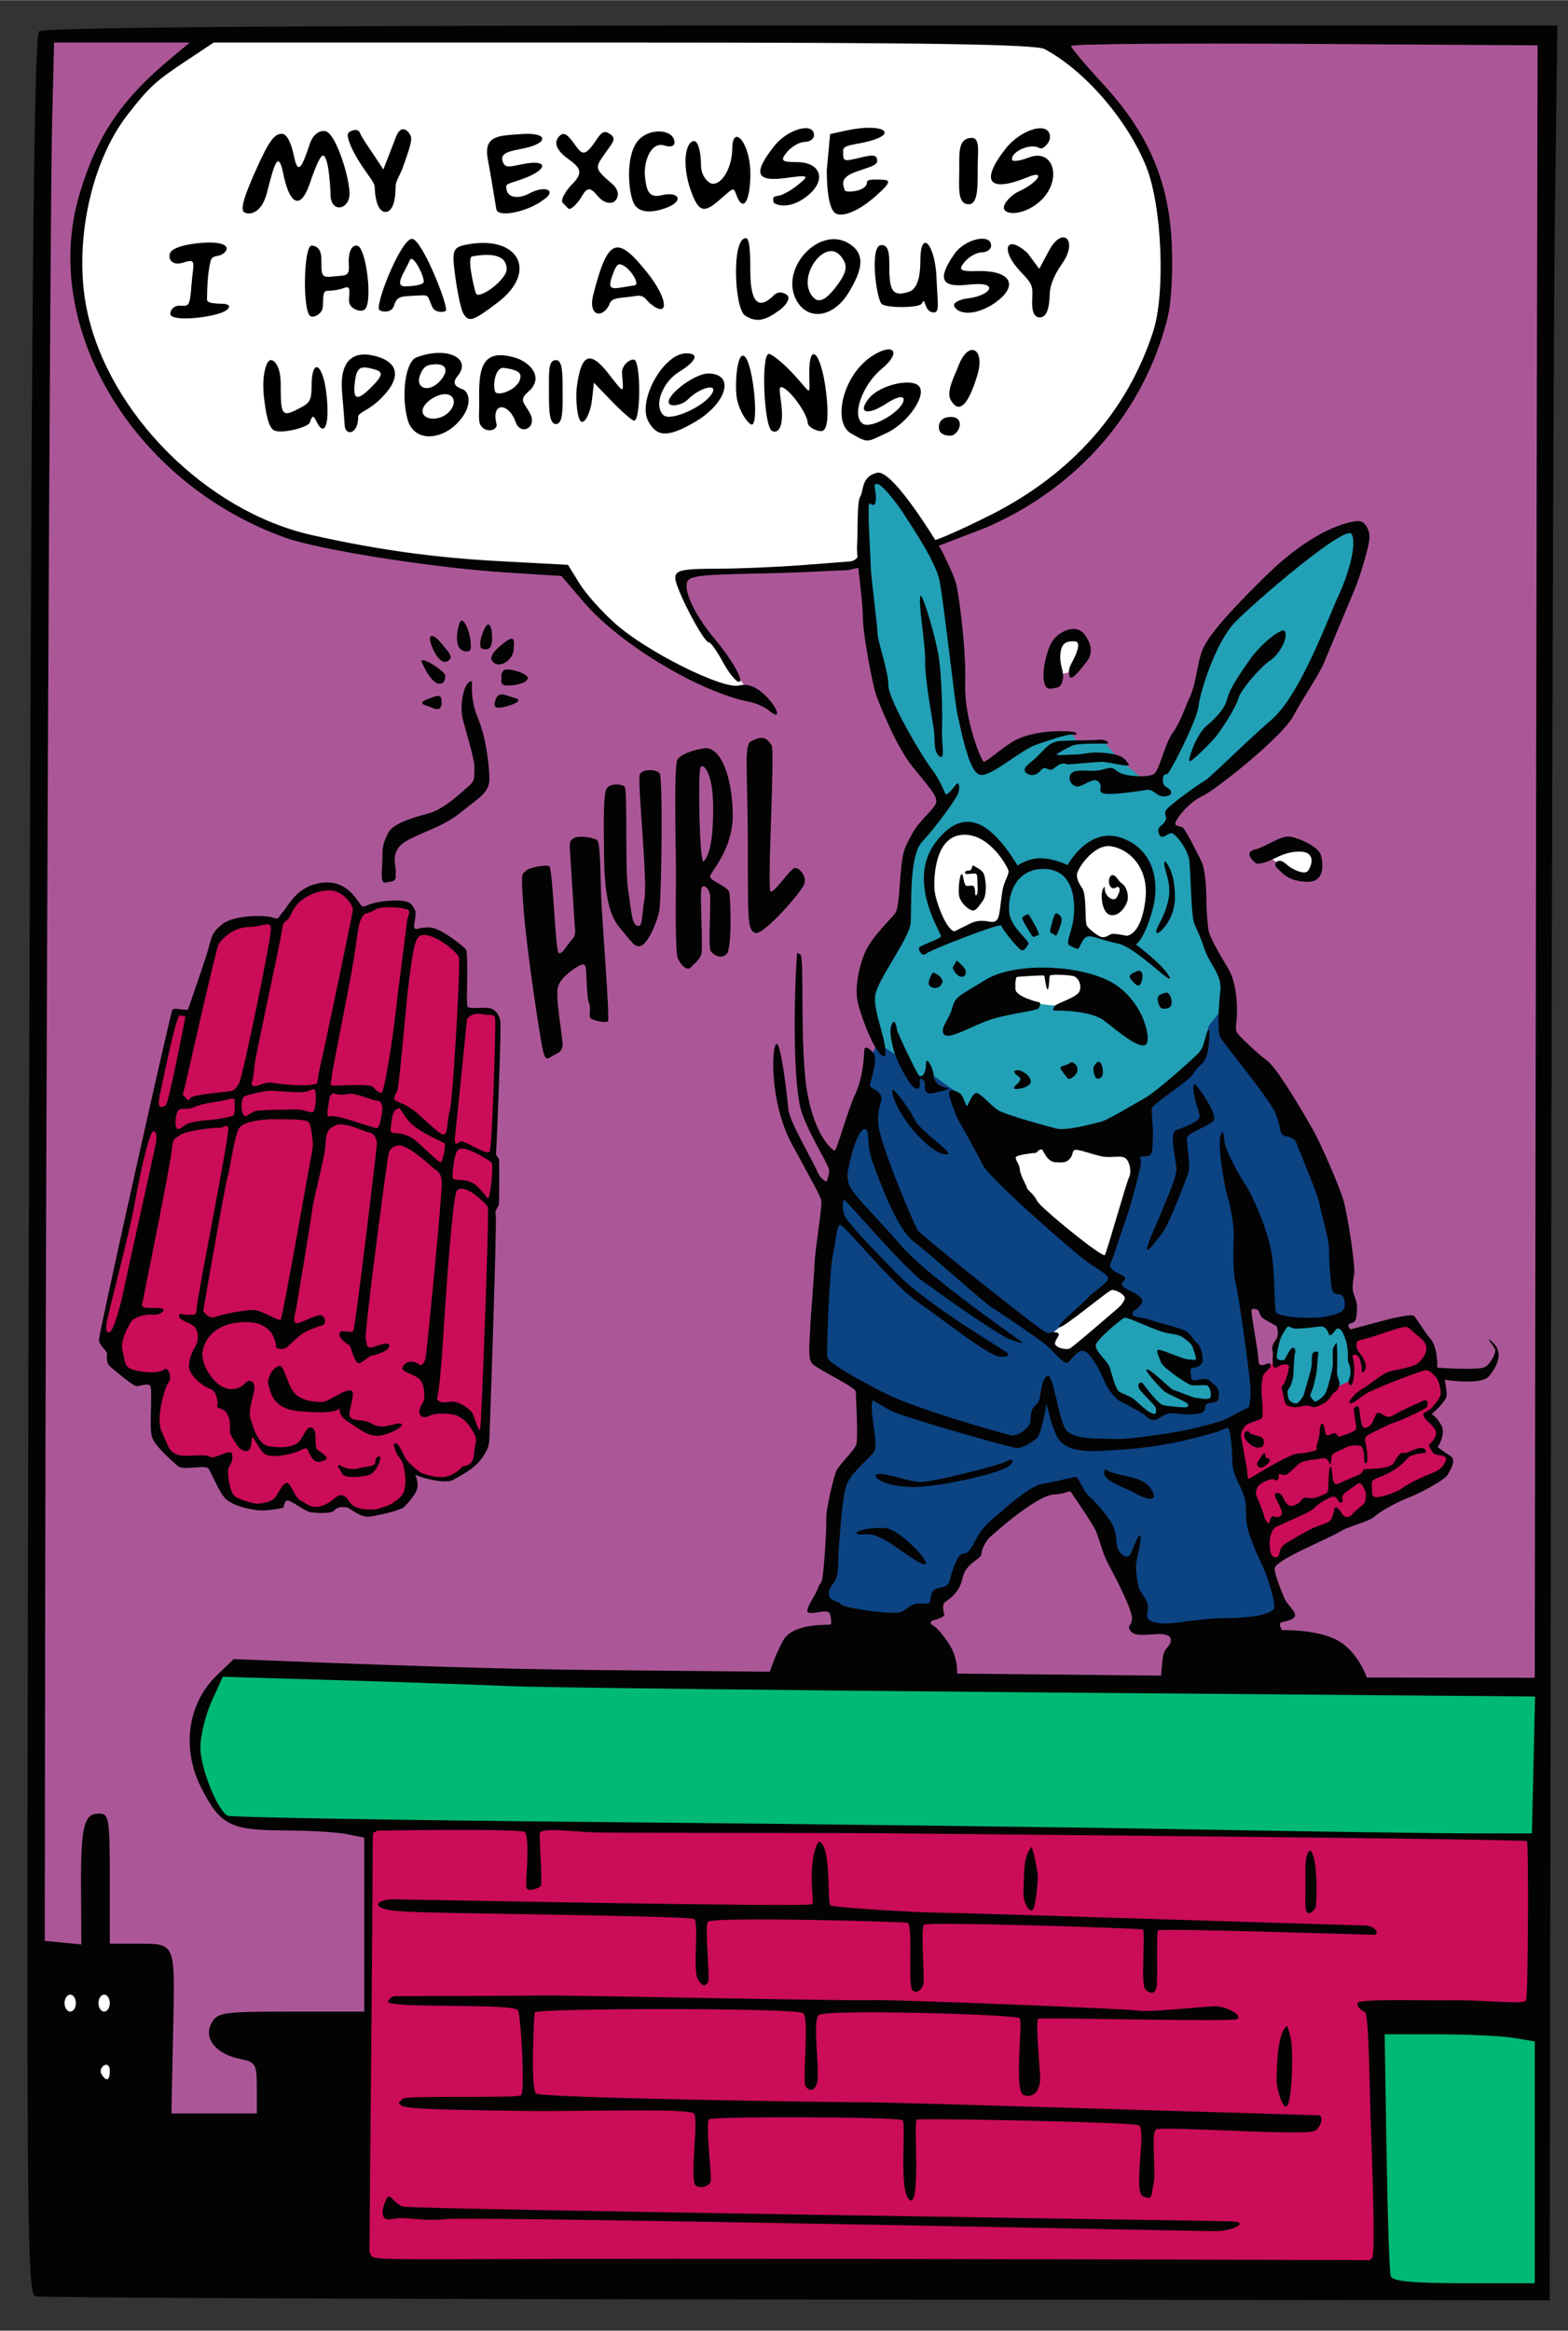 <?xml version="1.0" encoding="UTF-8" standalone="no"?>
<svg
   xmlns:dc="http://purl.org/dc/elements/1.1/"
   xmlns:cc="http://creativecommons.org/ns#"
   xmlns:rdf="http://www.w3.org/1999/02/22-rdf-syntax-ns#"
   xmlns:svg="http://www.w3.org/2000/svg"
   xmlns="http://www.w3.org/2000/svg"
   xmlns:sodipodi="http://sodipodi.sourceforge.net/DTD/sodipodi-0.dtd"
   xmlns:inkscape="http://www.inkscape.org/namespaces/inkscape"
   inkscape:version="1.0 (4035a4fb49, 2020-05-01)"
   inkscape:export-ydpi="2146.26"
   inkscape:export-xdpi="2146.26"
   inkscape:export-filename="/home/lump/lousyupbringings.png"
   sodipodi:docname="lousyupbringingcolor.svg"
   viewBox="0 0 5300 7872"
   height="131.2"
   width="88.32"
   id="svg901"
   version="1.1">
  <rect x="0" y="0" width="5300" height="7872" fill="#333333" stroke="none"/>
  <defs
     id="defs905">
    <rect
       id="rect1496"
       height="55.018"
       width="126.781"
       y="-48.595"
       x="-113.489" />
    <inkscape:perspective
       id="perspective1492"
       inkscape:persp3d-origin="2650 : 2623.9985 : 1"
       inkscape:vp_z="5300 : 3935.9999 : 1"
       inkscape:vp_y="0 : 60000 : 0"
       inkscape:vp_x="0 : 3935.9999 : 1"
       sodipodi:type="inkscape:persp3d" />
    <filter
       id="filter1486"
       inkscape:label="Duochrome"
       style="color-interpolation-filters:sRGB">
      <feColorMatrix
         id="feColorMatrix1466"
         result="colormatrix1"
         type="luminanceToAlpha" />
      <feFlood
         id="feFlood1468"
         result="flood1"
         flood-color="rgb(0,0,0)"
         flood-opacity="1" />
      <feComposite
         id="feComposite1470"
         result="composite1"
         operator="out"
         in2="colormatrix1" />
      <feFlood
         id="feFlood1472"
         result="flood2"
         flood-color="rgb(255,255,255)"
         flood-opacity="1" />
      <feComposite
         id="feComposite1474"
         operator="in"
         result="composite2"
         in2="colormatrix1" />
      <feComposite
         k4="0"
         k1="0"
         id="feComposite1476"
         result="composite3"
         operator="arithmetic"
         k3="1"
         k2="1"
         in2="composite1"
         in="composite2" />
      <feColorMatrix
         id="feColorMatrix1478"
         result="colormatrix2"
         values="2 -1 0 0 0 0 2 -1 0 0 -1 0 2 0 0 0 0 0 1 0 "
         type="matrix"
         in="composite3" />
      <feComposite
         k4="0"
         k3="0"
         k1="0"
         id="feComposite1480"
         result="composite4"
         k2="1.184"
         operator="arithmetic"
         in2="composite3"
         in="colormatrix2" />
      <feBlend
         id="feBlend1482"
         result="blend"
         mode="normal"
         in2="composite3"
         in="composite4" />
      <feComposite
         id="feComposite1484"
         operator="in"
         in2="SourceGraphic" />
    </filter>
  </defs>
  <sodipodi:namedview
     viewbox-width="5300"
     scale-x="60"
     inkscape:current-layer="layer1"
     inkscape:window-maximized="0"
     inkscape:window-y="34"
     inkscape:window-x="10"
     inkscape:cy="62.137903"
     inkscape:cx="35.187966"
     inkscape:zoom="5.5154768"
     inkscape:snap-global="false"
     showgrid="false"
     id="namedview903"
     inkscape:window-height="1034"
     inkscape:window-width="1898"
     inkscape:pageshadow="2"
     inkscape:pageopacity="0"
     guidetolerance="10"
     gridtolerance="10"
     objecttolerance="10"
     borderopacity="1"
     bordercolor="#666666"
     pagecolor="#ffffff" />
  <g
     style="display:inline"
     id="g909"
     inkscape:label="Image"
     inkscape:groupmode="layer" />
  <g
     inkscape:label="Image 2"
     id="layer2"
     inkscape:groupmode="layer" />
  <g
     style="display:inline;opacity:1"
     inkscape:label="Image 1"
     id="layer1"
     inkscape:groupmode="layer">
    <path
       id="path1220"
       d="M 129.431,7029.7 123.047,6024.554 108.127,4255.411 117.947,2734.861 135.135,1185.462 c 0,0 17.502,-1031.292 21.209,-1049.768 3.708,-18.475 93.387,-25.886 93.387,-25.886 l 2082.986,-1.021 1306.681,8.398 1593.501,10.355 -1.798,651.94 -12.977,1050.411 3.756,2547.096 -3.091,1707.731 2.181,1659.828 -525.686,1.857 -3411.828,-26.652 -890.457,-125.091 53.228,-968.014 -261.628,48.301 22.177,342.82 z"
       style="fill:#ab5797;fill-opacity:1;stroke:#d3d300;stroke-width:218.068;stroke-linecap:square;stroke-opacity:0;paint-order:markers stroke fill" />
    <path
       id="path1222"
       d="m 2540.984,2346.064 -91.943,-117.245 -78.888,-123.492 -59.86,-112.21 -10.887,-58.997 c 0,0 236.783,-7.627 242.65,-8.47 5.867,-0.843 374.983,-29.912 374.983,-29.912 l 4.89,-223.96 48.1,-70.979 180.181,235.302 45.081,-8.724 329.093,-165.238 156.767,-148.059 121.957,-156.206 119.356,-237.827 c 0,0 15.639,-286.99 16.404,-294.303 0.764,-7.313 -22.397,-219.108 -22.397,-219.108 l -61.41,-134.306 -148.324,-190.627 -159.782,-135.962 -519.973,-33.362 -304.786,-2.13 -1255.596,0.398 -791.991,2.837 c 0,0 -52.227,76.459 -57.703,80.672 -5.477,4.213 -175.465,148.933 -175.465,148.933 l -109.629,165.421 -65.849,233.704 2.851,184.326 -2.153,112.665 61.873,194.342 204.321,290.633 312.043,228.279 234.17,83.386 373.312,55.998 460.99,37.777 119.769,145.071 208.04,163.578 181.26,84.043 z"
       style="fill:#ffffff;fill-opacity:1;stroke:#d3d300;stroke-width:218.068;stroke-linecap:square;stroke-opacity:0;paint-order:markers stroke fill" />
    <path
       id="path1194"
       d="m 3191.916,2720.785 -85.271,-124.824 -126.487,-247.478 -53.823,-237.438 -15.178,-279.918 10.254,-153.052 25.385,-29.822 2.41,-39.728 47.829,15.192 195.688,291.852 32.336,195.856 32.171,324.021 56.492,153.064 52.41,-10.461 145.787,-88.426 107.904,-16.157 22.092,33.936 91.19,-0.418 47.181,54.306 93.058,78.193 40.833,-8.832 58.758,-140.919 c 0,0 80.034,-140.32 76.46,-147.469 -3.575,-7.149 62.109,-204.481 62.109,-204.481 l 244.918,-225.054 173.239,-122.204 62.492,-7.056 6.682,92.824 -92.38,219.76 -133.848,275.306 -162.485,182.573 -238.326,180.061 -11.62,53.37 39.65,32.477 33.747,64.807 32.357,229.912 50.857,138.855 39.98,83.847 -18.25,156.252 -12.988,-30.64 4.544,-42.13 c 0,0 -45.478,46.095 -48.558,67.747 -3.08,21.651 -20.697,65.545 -20.697,65.545 l -75.945,88.787 -293.784,175.254 -308.303,9.772 -145.266,-80.654 -15.369,-56.538 -57.296,-22.502 -33.353,-32.571 -50.409,6.802 -33.011,-62.971 -61.536,-33.906 -60.338,-151.597 84.282,-202.211 39.422,-148.393 34.37,-211.748 z"
       style="fill:#22a0b6;fill-opacity:1;stroke:#d3d300;stroke-width:218.068;stroke-linecap:square;stroke-opacity:0;paint-order:markers stroke fill" />
    <path
       id="path914"
       d="m 3503.792,3159.708 c -12.615,9.194 -13.765,3.734 -25.55,-15.554 -11.784,-19.288 -27.947,-43.697 -21.247,-47.524 6.7,-3.827 16.992,-12.457 21.011,-6.796 4.02,5.662 37.919,63.331 33.268,66.837 -4.651,3.506 -7.483,3.037 -7.483,3.037 z"
       style="fill:#030303;fill-opacity:1;stroke:#d3d300;stroke-width:218.068;stroke-linecap:square;stroke-opacity:0;paint-order:markers stroke fill" />
    <path
       sodipodi:nodetypes="ssssscs"
       id="path916"
       d="m 3557.178,3152.699 c -11.047,-3.011 -8.035,-9.711 -3.41,-27.157 4.625,-17.446 9.433,-47.048 20.879,-39.783 11.446,7.265 19.01,13.758 9.496,40.107 -9.514,26.349 -12.574,35.847 -15.716,33.546 -3.142,-2.301 -11.248,-6.713 -11.248,-6.713 z"
       style="fill:#030303;fill-opacity:1;stroke:#d3d300;stroke-width:218.068;stroke-linecap:square;stroke-opacity:0;paint-order:markers stroke fill" />
    <path
       id="path1198"
       d="m 3200.455,3155.628 -59.925,-161.752 17.348,-118.638 71.973,-76.741 118.546,30.773 75.158,94.474 24.963,9.976 66.41,-27.845 98.308,27.074 48.882,-65.409 90.362,-41.825 107.712,60.58 42.051,98.992 -31.372,107.4 -23.725,65.982 -19.356,20.936 -71.612,-11.797 -7.452,4.705 -29.459,-7.034 -57.016,-20.865 -7.931,-42.521 -40.123,-159.123 -34.108,-12.076 -77.045,-5.964 -76.206,29.574 -30.603,138.947 -24.713,31.305 -69.467,0.364 -53.475,24.109 z"
       style="fill:#ffffff;fill-opacity:1;stroke:#d3d300;stroke-width:218.068;stroke-linecap:square;stroke-opacity:0;paint-order:markers stroke fill" />
    <path
       d="m 3265.845,2775.536 c -30.946,1.702 -66.192,19.938 -103.824,69.761 -100.354,132.86 23.55,309.915 18.782,317.772 -4.768,7.857 -69.859,30.081 -74.077,37.097 -4.217,7.015 9.843,32.821 23.215,20.648 13.371,-12.173 253.842,-105.671 254.778,-95.075 0.935,10.596 51.531,71.974 63.344,80.493 11.813,8.519 17.628,-2.515 27.181,-16.099 9.553,-13.584 -57.689,-52.378 -63.811,-108.49 -6.122,-56.113 19.43,-147.6 116.19,-147.104 96.76,0.496 107.212,97.709 102.075,156.553 -5.138,58.843 -31.904,95.537 -12.832,102.541 0,10e-5 20.168,11.199 26.248,11.199 6.08,1e-4 13.754,-34.011 29.747,-40.946 15.993,-6.935 45.428,10.051 106.741,22.865 61.313,12.813 192.286,151.255 172.885,111.874 -19.402,-39.381 -112.807,-108.841 -112.807,-108.841 0,0 27.69,-16.197 55.295,-114.44 27.605,-98.243 3.965,-209.039 -106.391,-246.379 -110.356,-37.34 -180.118,92.509 -180.118,92.509 0,0 -44.82,-22.718 -90.759,-22.981 -45.939,-0.263 -77.927,24.731 -77.927,24.731 0,0 -34.657,-57.311 -64.278,-88.192 -18.513,-19.301 -58.081,-62.331 -109.657,-59.495 z m -13.999,43.863 c 92.533,-7.428 154.017,108.925 156.786,120.623 2.77,11.698 -11.416,31.47 -17.732,56.228 -6.316,24.759 -9.165,72.611 -14.582,95.192 -5.417,22.581 -16.034,22.141 -25.898,21.815 -9.864,-0.329 -37.957,-10.038 -68.594,4.667 -30.637,14.704 -55.645,27.414 -55.645,27.414 -28.297,-4.882 -65.56,-104.886 -67.661,-143.137 -2.101,-38.252 0.792,-175.373 93.325,-182.801 z m 502.556,38.497 c 60.579,8.11 130.988,71.049 117.006,182.451 -13.982,111.402 -54.734,117.276 -59.845,119.456 -5.11,2.18 -46.542,-10.951 -58.678,-3.849 -12.136,7.102 -16.671,9.217 -27.181,8.982 -10.51,-0.233 -44.976,-26.722 -52.145,-38.73 -7.17,-12.008 -0.102,-104.774 -15.399,-126.456 -15.296,-21.682 -18.777,-36.492 -17.848,-45.963 -2.694,-12.582 53.511,-104.002 114.09,-95.892 z"
       style="fill:#030303;fill-opacity:1;stroke:#d3d300;stroke-width:218.068;stroke-linecap:square;stroke-opacity:0;paint-order:markers stroke fill"
       id="path918" />
    <path
       id="path928"
       d="m 3758.42,3090.722 c -35.444,-0.095 -40.033,-75.047 -29.525,-90.026 10.508,-14.978 0.508,0.095 9.322,17.26 8.815,17.164 29.347,26.135 37.087,11.885 7.741,-14.25 13.017,-27.495 5.893,-33.405 -7.124,-5.91 -15.42,11.649 -26.831,-1.372 -11.412,-13.021 -5.898,-40.172 6.675,-39.692 12.573,0.478 18.068,20.232 31.743,28.817 13.675,8.585 24.27,38.402 17.404,60.022 -6.866,21.62 -28.41,48.402 -51.767,46.51 z"
       style="fill:#030303;fill-opacity:1;stroke:#d3d300;stroke-width:218.068;stroke-linecap:square;stroke-opacity:0;paint-order:markers stroke fill" />
    <path
       id="path933"
       d="m 3261.528,2944.569 c 6.635,-7.254 17.174,-2.619 20.493,-7.22 3.319,-4.601 3.726,-18.804 10.706,-13.02 6.98,5.784 28.635,12.525 34.119,30.853 5.484,18.327 10.525,66.945 -5.681,88.284 -16.206,21.338 -23.896,36.311 -39.032,29.866 -15.136,-6.444 -40.141,-28.922 -41.389,-56.404 -1.248,-27.481 4.113,-65.057 9.87,-64.995 5.757,0.06 6.049,29.991 13.197,37.634 7.148,7.642 26.318,-6.618 30.283,8.794 3.965,15.412 -0.526,28.332 6.241,24.53 6.765,-3.802 3.346,-36.005 3.346,-44.808 0,-8.803 0.89,-26.126 -5.89,-27.833 -6.78,-1.708 -28.832,2.983 -32.791,1.156 -3.959,-1.827 -3.473,-6.838 -3.473,-6.838 z"
       style="fill:#030303;fill-opacity:1;stroke:#d3d300;stroke-width:218.068;stroke-linecap:square;stroke-opacity:0;paint-order:markers stroke fill" />
    <path
       id="path937"
       d="m 3936.886,2907.877 c -9.089,20.82 26.691,69.501 11.945,133.095 -14.746,63.594 -43.51,92.416 -40.09,107.29 3.42,14.874 61.69,-39.274 62.636,-114.741 0.946,-75.467 -20.812,-113.605 -34.491,-125.644 z"
       style="fill:#030303;fill-opacity:1;stroke:#d3d300;stroke-width:218.068;stroke-linecap:square;stroke-opacity:0;paint-order:markers stroke fill" />
    <path
       id="path1196"
       d="m 3428.569,3296.34 c 0,0 -6.045,37.661 -2.746,56.656 3.3,18.995 14.71,32.372 41.112,40.186 26.402,7.814 36.108,-5.321 36.108,-5.321 0,0 64.455,13.22 94.679,6.573 30.224,-6.647 68.363,-45.441 68.363,-45.441 l -9.704,-54.907 c 0,0 -45.922,-15.198 -50.674,-14.96 -4.752,0.239 -177.139,17.214 -177.139,17.214 z"
       style="fill:#ffffff;fill-opacity:1;stroke:#d3d300;stroke-width:218.068;stroke-linecap:square;stroke-opacity:0;paint-order:markers stroke fill" />
    <path
       id="path939"
       d="m 3540.743,3341.503 c 5.865,-0.149 5.436,-41.11 7.803,-46.505 2.366,-5.394 74.104,-2.727 84.288,3.105 10.184,5.832 24.505,24.846 16.574,48.145 -7.931,23.298 -76.135,40.234 -84.522,51.526 -8.387,11.292 -3.829,15.066 -0.694,15.209 3.135,0.143 120.262,-3.144 168.89,34.733 48.628,37.877 117.49,96.02 139.806,80.192 22.316,-15.827 -11.487,-164.936 -133.909,-219.823 -122.422,-54.887 -321.041,-53.231 -407.845,0.998 -86.804,54.228 -102.455,54.973 -112.263,94.264 -9.808,39.291 -41.484,66.762 -29.577,88.038 11.907,21.276 67.116,-11.21 136.101,-39.615 68.985,-28.405 177.649,-36.305 185.131,-46.863 7.482,-10.558 6.141,-20.358 1.132,-20.358 -5.008,0 -77.941,-19.471 -79.197,-43.273 -1.256,-23.803 1.12,-40.361 4.695,-41.726 3.574,-1.365 90.19,-6.885 92.295,-4.562 2.105,2.323 6.697,46.624 11.292,46.517 z"
       style="fill:#030303;fill-opacity:1;stroke:#d3d300;stroke-width:218.068;stroke-linecap:square;stroke-opacity:0;paint-order:markers stroke fill" />
    <path
       id="path1212"
       d="m 4624.523,7727.221 46.809,-63.878 -21.533,-872.19 539.172,31.21 20.813,144.367 1.195,772.086 -395.946,3.924 z"
       style="fill:#00b974;fill-opacity:1;stroke:#d3d300;stroke-width:218.068;stroke-linecap:square;stroke-opacity:0;paint-order:markers stroke fill" />
    <path
       id="path1214"
       d="m 5210.819,5705.355 -1644.68,-19.926 -2312.298,-25.048 -445.741,-9.185 -62.283,0.323 -55.325,96.252 -30.927,143.443 16.578,77.97 22.533,82.906 59.487,86.033 82.319,9.17 1617.637,28.297 1122.356,10.285 817.36,11.117 802.399,15.25 z"
       style="fill:#00b974;fill-opacity:1;stroke:#d3d300;stroke-width:218.068;stroke-linecap:square;stroke-opacity:0;paint-order:markers stroke fill" />
    <path
       id="path1210"
       d="m 1235.669,6167.667 3.68,1508.421 3419.52,-13.954 -0.614,-830.405 528.155,-29.434 7.619,-593.517 -108.032,-7.84 -1779.745,-21.248 -1370.887,-14.913 z"
       style="fill:#cb0c59;fill-opacity:1;stroke:#d3d300;stroke-width:218.068;stroke-linecap:square;stroke-opacity:0;paint-order:markers stroke fill" />
    <path
       id="path1216"
       d="m 4255.514,4634.043 60.236,-37.985 42.711,6.298 2.064,34.552 -19.893,59.257 10.65,42.196 45.97,7.234 29.013,-10.596 37.268,3.55 37.157,-43.585 17.675,-16.777 46.587,-14.888 6.13,-55.096 -8.631,-100.623 191.783,-48.195 48.708,36.111 36.467,55.657 6.941,64.179 9.173,26.677 20.77,36.641 -0.769,44.95 -46.676,55.543 18.762,22.567 14.619,28.516 -16.268,58.412 17.303,20.246 27.857,4.798 8.662,27.117 -33.622,32.748 -115.572,72.389 -141.419,62.252 -139.238,73.674 c 0,0 -164.252,98.543 -165.612,98.984 -1.36,0.442 -43.652,-33.556 -43.652,-33.556 l -30.03,-196.102 -34.053,-41.15 -15.604,-127.168 7.988,-86.064 51.277,-44.138 z"
       style="fill:#cb0c59;fill-opacity:1;stroke:#d3d300;stroke-width:218.068;stroke-linecap:square;stroke-opacity:0;paint-order:markers stroke fill" />
    <path
       id="path1218"
       d="m 588.964,3418.12 -126.921,578.704 -78.381,335.497 -39.495,174.705 28.46,26.308 27.668,69.128 66.718,51.817 82.666,3.537 -32.591,144.655 15.852,77.851 31.388,17.727 43.313,28.09 124.421,9.266 22.894,104.22 45.177,34.441 115.059,20.666 59.283,-54.32 33.486,33.465 65.502,27.053 64.994,-28.199 48.336,15.179 39.838,19.66 55.808,-0.358 86.122,-37.306 27.497,-64.415 -1.97,-46.156 20.341,16.65 53.384,16.773 42.362,-0.773 48.13,-16.08 58.177,-48.115 c 0,0 20.652,-47.318 20.652,-66.615 0,-19.296 12.117,-134.272 12.117,-134.272 l 15.869,-619.942 9.999,-63.38 5.209,-133.136 -19.186,-19.915 16.603,-77.559 -3.945,-143.334 4.352,-241.882 -11.15,-8.267 -81.853,-6.345 -19.487,-15.769 3.642,-89.064 -3.257,-100.723 -116.279,-57.139 h -51.697 l -8.056,-31.545 1.697,-53.249 -28.132,-7.975 -102.862,5.046 -44.416,10.659 -43.812,-58.184 -53.437,-20.798 -73.638,12.149 -84.976,93.494 -20.831,18.538 c 0,0 -34.73,-7.504 -45.451,-7.504 -10.72,0 -100.128,6.432 -100.128,6.432 l -55.998,42.47 c 0,0 -37.908,99.67 -40.052,107.889 -2.144,8.219 -40.255,154.544 -40.255,154.544 l -31.793,-3.393 z"
       style="fill:#cb0c59;fill-opacity:1;stroke:#d3d300;stroke-width:218.068;stroke-linecap:square;stroke-opacity:0;paint-order:markers stroke fill" />
    <path
       id="path1718"
       d="m 163.368,6673.732 33.29,210.993 141.897,220.881 93.553,-55.609 11.736,-401.277 -280.398,42.916 z"
       style="fill:#ffffff;fill-opacity:1;stroke:#d3d300;stroke-width:218.068;stroke-linecap:square;stroke-opacity:0;paint-order:markers stroke fill" />
    <path
       sodipodi:nodetypes="sssccccccsccccsscccssssscccsssccssssscsscccssssssssssssscsscsscccccccccccscccccscssccccscsscccccccccsccccssscscccsscssssssssscssscscccssssssssssccccccsscccssccc"
       d="m 2704.033,85.612 c -1775.289,0 -2563.865,6.196 -2572.509,20.182 -18.707,30.268 -27.123,1116.739 -35.464,4542.02 -6.975,2864.517 -5.246,3100.722 23.798,3108.312 17.288,4.516 1175.977,9.367 2574.842,10.733 l 2543.461,2.449 4.55,-3187.171 c 2.506,-1752.973 8.328,-3481.806 12.949,-3841.847 l 8.399,-654.676 z M 182.853,143.007 h 229.463 229.347 l -62.995,52.495 C 407.902,338.056 327.425,457.844 268.129,657.696 134.846,1106.917 453.961,1635.489 967.835,1816.794 c 112.931,39.844 495.317,100.172 732.253,115.49 l 197.616,12.716 75.36,88.076 c 122.009,142.632 391.396,304.524 561.351,337.254 21.218,4.086 50.632,17.434 65.328,29.631 44.564,36.985 29.859,-11.23 -16.799,-55.062 -28.306,-26.593 -57.842,-37.058 -84.459,-30.097 -54.598,14.278 -308.758,-112.081 -416.93,-207.298 -45.869,-40.375 -101.062,-101.98 -122.606,-136.838 l -39.08,-63.345 -234.48,-12.599 c -218.74,-11.71 -412.308,-38.7 -632.045,-88.076 -355.851,-79.961 -687.229,-411.787 -759.667,-760.717 -45.768,-220.461 12.496,-498.946 138.005,-659.692 74.227,-95.066 93.327,-112.375 206.015,-187 L 722.623,143.007 h 1383.196 c 1014.224,0 1394.348,5.876 1424.959,22.165 135.882,72.307 280.743,239.909 343.903,397.915 52.927,132.406 65.141,426.561 23.098,556.218 -87.542,269.972 -276.641,482.667 -551.785,620.729 -93.05,46.691 -179.241,84.809 -191.55,84.809 -38.78,11.224 -111.808,-149.587 -159.695,-204.625 -34.792,-39.987 -49.532,21.152 -61.184,24.511 -44.756,12.902 24.106,235.844 -58.63,250.924 l -157.72,12.249 c -86.725,6.751 -219.978,12.416 -296.191,12.482 -114.757,0.096 -138.588,5.356 -138.588,30.914 0,34.774 95.274,217.681 113.39,217.681 6.451,0 27.898,30.052 47.712,66.844 19.814,36.792 44.296,66.844 54.362,66.844 18.841,1e-4 -23.863,-75.682 -80.726,-143.254 -57.428,-68.244 -96.475,-141.244 -96.475,-180.001 10e-5,-35.805 15.44,-38.19 277.176,-43.63 109.296,-2.272 214.083,-8.807 264.693,-10.382 11.467,-0.358 -8.902,2.092 51.392,-11.158 18.104,-3.978 -16.989,-43.169 15.001,-49.764 21.636,-4.461 -19.048,-181.2 13.26,-177.247 16.201,1.982 1.302,-97.141 29.5,-57.738 16.391,22.904 63.008,41.56 85.297,90.311 29.347,64.19 81.798,136.096 81.798,136.096 0,0 182.793,-69.472 198.428,-76.321 315.656,-138.278 531.412,-397.276 609.18,-706.122 13.021,-51.711 18.925,-160.985 13.999,-256.994 -10.743,-209.41 -81.146,-370.282 -234.713,-536.153 -57.969,-62.613 -105.341,-119.16 -105.341,-125.756 0,-6.596 354.738,-9.744 788.364,-6.999 l 788.481,4.9 -2.8,1357.065 c -1.481,746.362 -3.52,1987.044 -4.667,2757.059 l -2.1,1399.994 -291.524,-0.352 -336.321,-0.585 -2563.876,-25.31 c -310.248,-3.065 -708.455,-17.246 -884.956,-24.148 l -320.922,-12.599 -56.695,54.362 c -98.462,94.333 -120.303,245.62 -54.479,377.384 63.811,127.732 99.258,146.393 277.642,146.871 85.411,0.239 182.147,5.793 214.998,12.365 l 59.728,12.015 v 293.858 293.858 H 983.467 c -231.534,0 -249.216,2.574 -269.127,39.78 -27.129,50.69 15.896,103.737 97.408,120.04 52.443,10.489 56.345,17.285 56.345,97.758 v 86.442 H 723.79 579.369 l 5.833,-276.942 C 591.612,6553.168 596.747,6564.946 455.596,6564.946 H 371.137 v -219.781 c 0,-202.917 -2.761,-219.898 -36.164,-219.898 -51.824,0 -62.188,43.05 -61.011,254.544 l 1.05,187.467 -61.828,-5.949 -61.828,-5.949 1.05,-974.782 c 1.887,-1684.341 16.558,-4881.104 23.681,-5165.316 z m 570.217,5520.19 406.314,12.132 c 223.474,6.704 479.464,15.604 568.817,19.715 89.353,4.111 904.458,13.685 1811.442,21.232 l 1649.056,13.649 -5.25,231.213 -5.366,231.096 h -200.766 c -110.378,0 -536.11,-6.019 -946.084,-13.416 -409.974,-7.396 -1308.12,-18.588 -1995.876,-24.848 -687.755,-6.259 -1257.598,-15.895 -1266.423,-21.348 -36.023,-22.264 -91.97,-163.383 -91.575,-231.096 0.233,-39.839 17.327,-109.764 38.03,-155.387 z m 764.1,517.488 c 122.397,-0.358 247.011,0.729 255.944,6.532 17.866,11.606 5.166,159.591 5.133,183.151 -0.033,23.562 39.824,8.49 48.529,0.818 8.705,-7.675 -4.486,-155.442 -2.333,-178.601 2.153,-23.157 118.465,-4.056 212.665,-2.915 94.199,1.141 878.094,0.848 956.35,2.216 78.256,1.368 2160.2,18.487 2167.361,26.831 7.161,8.343 4.091,524.181 -2.567,538.252 -6.657,14.071 -142.54,-2.61 -247.428,-0.932 -104.888,1.678 -321.526,-6.219 -322.555,9.915 -1.029,16.135 14.162,23.424 26.131,30.681 11.97,7.257 15.1,247.619 18.198,351.486 3.098,103.867 18.646,468.612 4.783,479.225 -13.863,10.61 -3.416,6.476 -18.198,6.416 -14.783,-0.06 -1340.332,-4.551 -2327.647,-4.551 -987.314,0 -1029.599,7.875 -1037.543,-11.899 -7.944,-19.774 -5.25,-12.366 -5.25,-12.366 0,0 10.156,-1104.036 10.616,-1278.671 0.46,-174.634 -1.165,-126.612 15.282,-143.371 0,0 120.132,-1.864 242.529,-2.216 z m -1279.838,556.218 c 10.512,0 19.132,12.929 19.132,28.698 0,15.768 -8.62,28.697 -19.132,28.697 -10.512,0 -19.132,-12.929 -19.132,-28.697 0,-15.768 8.62,-28.698 19.132,-28.698 z m 114.673,0 c 10.512,0 19.132,12.929 19.132,28.698 0,15.768 -8.62,28.697 -19.132,28.697 -10.512,0 -19.132,-12.929 -19.132,-28.697 0,-15.768 8.62,-28.698 19.132,-28.698 z m 4328.305,133.805 181.984,0.239 c 100.091,0.12 214.191,5.501 253.611,12.016 l 71.744,11.899 v 408.414 408.414 h -239.496 c -174.691,0 -241.716,-6.489 -247.429,-23.915 -4.308,-13.14 -10.643,-202.303 -14.115,-420.43 z M 359.238,6973.717 c 6.966,0.239 11.899,7.891 11.899,20.181 0,33.573 -11.496,38.409 -27.881,11.899 -6.048,-9.786 -2.284,-23.145 8.399,-29.748 2.671,-1.649 5.261,-2.413 7.583,-2.335 z"
       style="display:inline;fill:#030303;fill-opacity:1;stroke-width:19.113"
       id="path997" />
    <path
       id="path1200"
       d="m 2964.989,3520.311 -40.593,100.021 c 0,0 -29.455,184.605 -34.097,196.54 -4.641,11.935 -89.719,286.723 -89.719,286.723 l -38.882,445.947 7.957,59.582 157.052,82.041 -9.756,103.151 0.712,108.428 -91.603,95.05 -21.02,347.362 -27.737,60.237 76.673,37.244 225.075,41.999 66.836,-39.072 31.424,-57.371 44.325,-19.478 c 0,0 37.311,-67.887 39.963,-80.561 2.652,-12.674 68.517,-104.513 68.517,-104.513 l 134.256,-134.262 150.225,-37.315 37.49,27.978 102.221,181.883 80.95,186.514 28.263,86.567 192.365,19.407 278.002,-60.497 -13.003,-76.205 c 0,0 -55.741,-205.872 -61.854,-213.821 -6.113,-7.949 -69.077,-219.998 -69.077,-219.998 l -20.271,-154.306 65.66,-17.454 6.633,-72.58 -20.276,-340.438 63.067,51.437 9.79,36.097 163.777,19.197 96.727,-21.762 c 0,0 4.357,-47.614 4.357,-75.285 0,-27.672 -39.12,-206.423 -39.12,-206.423 l -146.284,-399.243 -180.595,-237.544 -66.435,-113.279 -42.051,53.194 -11.272,77.313 -30.663,47.884 -187.447,157.668 -17.878,170.092 c 0,0 -20.244,75.179 -24.885,95.734 -4.641,20.555 -78.587,263.281 -78.587,263.281 0,0 -111.745,-78.534 -122.993,-91.108 -11.248,-12.574 -215.599,-202.038 -215.599,-202.038 l -108.415,-218.352 -49.519,-37.582 -8.98,-42.838 -87.995,-63.478 -18.574,15.318 -50.25,-3.247 -24.187,-58.343 z"
       style="fill:#0c4383;fill-opacity:1;stroke:#d3d300;stroke-width:218.068;stroke-linecap:square;stroke-opacity:0;paint-order:markers stroke fill" />
    <path
       id="path1202"
       d="m 3749.171,4344.684 -206.605,169.724 18.495,34.533 55.125,34.862 213.089,-201.958 -76.157,-49.488 z"
       style="fill:#ffffff;fill-opacity:1;stroke:#d3d300;stroke-width:218.068;stroke-linecap:square;stroke-opacity:0;paint-order:markers stroke fill" />
    <path
       id="path941"
       d="m 2991.474,3566.95 c 10.431,-46.195 -42.045,-151.603 -32.96,-206.311 9.085,-54.709 116.191,-192.428 119.745,-244.661 3.555,-52.233 -6.314,-225.801 38.388,-272.997 44.701,-47.196 115.735,-144.674 122.49,-164.588 6.756,-19.913 1.946,-41.545 -8.255,-28.601 -10.201,12.945 -30.552,40.678 -35.763,30.007 -5.212,-10.67 -21.325,-51.706 -47.185,-84.37 -25.86,-32.664 -144.675,-229.952 -145.115,-281.034 -0.442,-51.082 -35.636,-145.682 -36.394,-173.894 -0.758,-28.212 -23.062,-200.306 -23.062,-223.706 0,-23.4 -13.413,-221.322 -4.321,-216.885 9.093,4.437 21.594,15.095 21.594,-19.486 0,-34.581 -13.078,-46.208 4.83,-46.208 17.908,0 82.229,88.167 88.154,99.26 5.925,11.093 107.564,155.528 122.044,227.01 14.48,71.482 51.154,412.8 61.169,454.228 10.015,41.428 36.984,194.094 75.826,201.816 38.842,7.722 133.208,-82.822 194.953,-103.673 61.745,-20.851 101.105,-33.618 118.335,-32.236 17.23,1.383 14.003,0.191 11.046,-5.458 -2.957,-5.649 -44.961,-6.461 -73.608,-5.489 -28.647,0.972 -92.114,7.76 -135.534,32.279 -43.42,24.519 -96.154,74.606 -103.514,70.227 -7.36,-4.379 -65.705,-142.976 -61.901,-263.238 3.803,-120.263 -22.218,-309.222 -31.744,-341.921 -9.526,-32.699 -48.651,-109.613 -48.651,-109.613 0,0 -161.603,-273.717 -216.965,-261.135 -55.362,12.582 -45.209,62.316 -57.27,80.456 -12.06,18.14 -7.649,120.265 -10.752,164.862 -3.102,44.596 19.576,184.159 19.576,242.968 0,58.809 33.37,230.18 44.205,260.66 10.835,30.48 66.607,172.958 123.112,243.221 56.504,70.263 84.86,99.664 80.436,121.575 -4.424,21.911 -58.324,60.832 -82.018,107.129 -23.694,46.298 -28.219,48.895 -35.089,103.601 -6.87,54.706 -7.176,145.194 -21.762,164 -14.586,18.806 -75.828,77.667 -98.497,124.95 -22.669,47.283 -37.541,122.296 -29.119,167.989 8.421,45.692 44.568,134.309 59.444,156.602 14.877,22.293 23.014,35.762 34.131,32.663 z"
       style="fill:#030303;fill-opacity:1;stroke:#d3d300;stroke-width:218.068;stroke-linecap:square;stroke-opacity:0;paint-order:markers stroke fill" />
    <path
       id="path943"
       d="m 3465.244,2606.973 c -7.858,-18.411 13.111,-25.2 40.803,-52.101 27.692,-26.902 40.263,-50.421 80.092,-52.749 39.83,-2.327 114.857,-2.095 132.509,-3.906 17.652,-1.812 35.326,11.644 23.156,12.831 -12.17,1.188 -98.219,-2.83 -119.749,7.837 -21.53,10.668 -36.415,19.051 -48.586,26.817 -12.172,7.766 33.672,2.411 62.171,2.411 28.499,0 41.086,-9.262 89.534,-6.175 48.448,3.087 71.058,12.875 80.895,26.787 9.837,13.913 16.364,16.314 0.655,16.314 -15.709,0 -68.119,-12.933 -82.998,-12.458 -14.879,0.478 -108.213,8.899 -113.984,8.899 -5.772,0 -16.571,-8.64 -34.245,3.562 -17.674,12.202 -17.904,16.155 -29.026,13.864 -11.121,-2.29 -14.798,-12.614 -28.458,2.947 -13.66,15.561 -34.039,23.109 -52.77,5.119 z"
       style="fill:#030303;fill-opacity:1;stroke:#d3d300;stroke-width:218.068;stroke-linecap:square;stroke-opacity:0;paint-order:markers stroke fill" />
    <path
       id="path1204"
       d="m 3404.562,3874.002 34.224,128.298 158.969,175.046 134.967,80.037 48.69,-93.424 57.249,-211.175 -15.477,-69.66 -288.721,-50.175 z"
       style="fill:#ffffff;fill-opacity:1;stroke:#d3d300;stroke-width:218.068;stroke-linecap:square;stroke-opacity:0;paint-order:markers stroke fill" />
    <path
       id="path1208"
       d="m 4339.921,4455.373 -17.013,68.025 -8.952,34.756 -1.23,43.987 40.746,-9.386 11.199,14.928 -10.481,67.8 -12.498,25.335 7.286,38.989 28.471,2.512 49.557,-3.716 38.886,-1.052 39.021,-46.667 56.348,-26.358 c 0,0 12.809,-32.775 10.149,-37.905 -2.66,-5.131 -11.668,-86.105 -12.761,-95.501 -1.093,-9.396 -13.191,-62.196 -13.191,-62.196 l -109.607,0.944 z"
       style="fill:#22a0b6;fill-opacity:1;stroke:#d3d300;stroke-width:218.068;stroke-linecap:square;stroke-opacity:0;paint-order:markers stroke fill" />
    <path
       id="path1206"
       d="m 3771.238,4451.754 -97.076,96.991 54.839,55.671 23.307,75.813 27.636,32.881 116.443,69.394 47.962,-19.118 84.397,0.656 45.601,-25.164 38.595,-20.289 -29.199,-53.002 -55.873,10.293 -43.505,-60.638 59.002,-13.226 9.725,-19.365 -12.586,-43.934 -36.056,-36.468 -93.35,-19.105 -101.44,-46.775 z"
       style="fill:#22a0b6;fill-opacity:1;stroke:#d3d300;stroke-width:218.068;stroke-linecap:square;stroke-opacity:0;paint-order:markers stroke fill" />
    <path
       id="path1656"
       d="m 4267.95,2893.564 92.556,-42.799 56.148,12.864 23.421,24.162 -1.771,66.418 -62.061,3.023 -93.388,-69.096 z"
       style="fill:#ffffff;fill-opacity:1;stroke:#d3d300;stroke-width:218.068;stroke-linecap:square;stroke-opacity:0;paint-order:markers stroke fill" />
    <path
       sodipodi:nodetypes="ssssssssccsssssscssssssssssssssssssssssssssssssssssssssssssssssssssssscsssssssssssssssssssssssssssssssssssssssssssssssssssssssssssscssssssssssssssssscsssssssssssssssssssccscscsssssssssssssccscssssssssscscccsssscsssccsssssssssssssssssssscsssssssssssscssssscsssssssssssssscssssssssscscsssssssssscssssssssssssssssssssssssssscssssssssssssssssssssssssssssssssssssssssssssssssssssssssssssssscssssssssssssssssssscssssssssssssssssscscsssssccsscssssssssssssssssssssssssssssssscssssssssssscsssssss"
       d="m 4596.313,1759.691 c -13.969,-2.386 -139.393,10.241 -316.489,183.734 -177.096,173.493 -208.305,227.153 -220.248,264.227 -11.942,37.074 -19.367,107.425 -36.047,142.204 -16.68,34.779 -33.829,90.431 -60.195,125.756 -26.366,35.325 -43.824,125.733 -62.878,138.121 -19.054,12.388 -90.328,9.106 -115.023,-3.967 -24.695,-13.072 -17.715,-23.067 -58.562,-10.966 -40.847,12.102 -95.86,-9.175 -109.774,18.782 -6.17,18.511 6.669,38.738 26.131,38.263 19.462,-0.478 53.474,-33.908 70.811,-15.049 17.337,18.859 -8.844,33.182 18.665,39.08 27.509,5.898 116.714,-8.482 141.388,-12.249 24.674,-3.767 34.249,19.229 54.595,21.465 20.346,2.236 35.838,-6.632 27.648,-19.598 -8.19,-12.966 -23.531,-8.932 -25.431,-31.031 -1.9,-22.098 7.125,-24.433 14.466,-24.615 7.34,-0.179 99.274,-176.928 105.924,-229.93 6.65,-53.001 58.618,-214.976 122.373,-281.725 63.755,-66.749 374.083,-333.003 394.765,-298.99 20.682,34.013 -15.63,149.28 -44.446,208.932 -28.816,59.651 -126.751,332.115 -224.68,417.047 -97.929,84.932 -208.862,197.689 -229.113,208.815 -20.251,11.126 -121.254,83.403 -129.605,98.925 -8.351,15.521 8.008,19.985 -3.383,37.913 -11.391,17.928 -27.702,16.118 -19.948,40.48 7.754,24.361 28.734,-0.834 41.763,-1.633 13.029,-0.799 55.095,52.94 60.545,89.475 5.45,36.536 5.982,188.193 17.382,216.281 11.399,28.088 16.713,33.393 34.88,86.676 18.168,53.283 58.77,85.157 53.079,138.821 -5.691,53.664 -10.936,134.464 -0.817,156.436 10.119,21.972 168.538,211.407 187.35,258.511 18.812,47.103 13.216,70.762 28.931,75.36 15.715,4.599 35.746,7.439 42.346,26.598 6.601,19.159 71.571,171.199 77.11,203.216 5.539,32.016 33.169,120.888 32.431,153.17 -0.739,32.282 5.367,113.513 9.566,134.855 4.199,21.342 27.372,16.703 33.714,21.115 6.342,4.412 14.598,28.966 7.466,43.98 -7.131,15.014 -17.864,19.251 -61.595,28.464 -43.73,9.213 -160.969,2.898 -168.452,-15.632 -7.483,-18.53 -0.954,-136.383 -18.898,-218.964 -17.945,-82.581 -67.269,-186.465 -83.876,-209.982 -16.607,-23.517 -65.098,-110.641 -70.227,-140.338 -5.129,-29.697 -4.582,-53.647 -14.815,-26.014 -10.233,27.633 13.846,175.752 23.448,203.449 9.601,27.697 24.03,105.507 21.815,138.005 -2.216,32.498 -3.126,124.791 6.066,156.786 9.192,31.996 39.216,248.532 41.063,269.71 1.847,21.178 12.971,85.325 8.516,118.173 -4.455,32.848 -2.057,31.153 -14.582,36.047 -12.525,4.894 -62.733,33.925 -84.809,41.763 -22.076,7.838 -97.248,25.724 -111.523,29.398 -14.275,3.674 -188.225,33.499 -247.312,30.914 -59.087,-2.585 -142.992,3.701 -166.819,-34.297 -23.827,-37.999 -40.648,-186.087 -59.611,-178.834 -18.963,7.252 -21.248,45.988 -26.714,73.493 -5.466,27.506 -23.547,26.721 -28.348,46.663 -4.801,19.942 1.414,37.238 -12.249,52.379 -13.664,15.141 -38.556,31.648 -56.695,28.114 -18.14,-3.534 -316.229,-86.049 -428.246,-143.021 -112.017,-56.972 -187.633,-102.716 -192.25,-119.223 -4.617,-16.507 6.643,-292.761 18.198,-345.653 11.556,-52.892 12.215,-101.609 25.198,-103.008 12.982,-1.398 176.676,202.852 262.594,261.31 85.917,58.459 239.23,184.084 279.159,184.084 39.929,0 23.763,-8.665 20.998,-13.999 -2.765,-5.334 -262.534,-156.566 -365.601,-260.96 -103.067,-104.394 -176.979,-183.769 -183.734,-203.449 -6.754,-19.68 -6.117,-51.23 -0.466,-51.795 5.65,-0.567 196.113,223.974 262.127,272.393 66.014,48.419 261.105,186.636 300.624,200.299 39.519,13.664 42.725,13.328 35.93,6.533 -6.795,-6.795 -312.982,-216.515 -406.898,-325.122 -93.916,-108.607 -170.06,-177.353 -176.968,-210.798 -6.908,-33.445 -2.135,-39.56 7.466,-83.643 9.601,-44.083 33.36,-104.904 49.812,-97.875 16.453,7.03 1.54,51.767 25.081,113.857 23.541,62.089 78.75,219.678 137.888,265.393 59.138,45.715 240.14,208.861 264.11,223.164 23.97,14.303 166.917,111.005 185.834,128.089 18.916,17.084 54.345,58.912 66.611,58.912 12.266,0 30.83,-41.938 55.878,-40.83 25.048,1.108 63.779,79.854 70.694,98.925 6.915,19.071 32.632,61.988 60.428,74.543 27.796,12.556 72.796,39.73 80.143,45.613 7.347,5.883 21.032,22.47 41.413,11.082 20.381,-11.388 28.051,-21.872 59.028,-18.549 30.977,3.324 59.255,5.622 86.093,-1.283 26.837,-6.905 2.052,-28.451 29.747,-33.597 27.695,-5.146 28.872,-4.959 31.381,-21.698 2.509,-16.738 -5.359,-34.955 -14.582,-40.013 -9.223,-5.058 -16.192,-20.181 -31.614,-20.182 -15.423,0 -47.362,11.975 -47.362,-3.383 0,-15.358 -7.6,-33.441 7.933,-34.297 15.533,-0.857 31.653,-10.432 30.914,-27.648 -0.739,-17.215 -4.125,-43.862 -18.898,-55.412 -14.774,-11.549 -18.564,-34.281 -49.112,-45.729 -30.548,-11.448 -87.181,-24.487 -110.007,-33.13 -22.826,-8.643 -58.561,-7.217 -59.262,-19.948 -0.701,-12.731 17.063,-15.098 21.581,-22.865 4.519,-7.767 22.436,-17.773 3.033,-34.88 -19.403,-17.108 -50.731,-26.388 -58.911,-37.563 -8.181,-11.175 15.219,-17.923 8.749,-27.881 -6.47,-9.958 -59.548,-22.613 -48.646,-46.663 10.902,-24.05 32.891,-95.437 53.079,-153.17 20.188,-57.733 44.097,-150.662 48.879,-179.768 4.782,-29.106 -15.818,-28.425 15.049,-29.164 30.867,-0.739 23.779,-26.845 26.364,-60.778 2.585,-33.933 -5.463,-84.102 -3.616,-100.674 1.846,-16.572 125.292,-91.662 140.454,-117.823 15.163,-26.161 29.922,-28.074 42.346,-53.662 12.425,-25.588 16.604,-121.154 4.9,-89.359 -11.705,31.796 -9.96,54.66 -34.997,78.743 -25.037,24.083 -138.148,125.778 -178.834,148.154 -40.686,22.376 -123.444,73.359 -146.404,78.51 -22.96,5.151 -114.042,32.356 -152.47,22.281 -38.428,-10.075 -165.639,-44.623 -193.066,-60.661 -27.427,-16.038 -65.103,-65.267 -77.927,-58.212 -12.823,7.056 -21.785,31.972 -26.831,41.297 -5.046,9.325 -10.662,-21.796 -19.948,-34.764 -9.287,-12.967 -41.958,-23.888 -42.696,-8.283 -0.739,15.606 22.468,71.332 24.965,79.326 2.497,7.995 62.786,111.273 88.659,163.436 25.873,52.162 314.196,300.009 349.503,325.822 35.307,25.812 77.403,45.938 74.777,60.428 -2.626,14.49 -55.633,47.623 -68.477,64.161 -12.845,16.538 -105.065,89.457 -97.058,98.691 8.007,9.234 164.043,-122.516 176.851,-124.939 12.808,-2.424 38.91,11.964 44.213,23.215 5.303,11.251 -19.132,34.764 -19.132,34.764 0,0 -155.948,135.43 -167.402,139.988 -11.454,4.557 -52.295,-3.721 -48.413,-20.298 3.882,-16.577 22.169,-29.844 6.649,-34.18 -15.519,-4.337 -20.259,2.157 -34.297,1.05 -14.038,-1.108 -424.658,-329.359 -435.945,-345.42 -11.287,-16.061 -131.883,-299.013 -134.505,-364.318 -2.622,-65.305 21.289,-76.413 6.416,-97.058 -14.873,-20.646 -39.253,-17.992 -33.714,-34.88 5.539,-16.889 25.953,-84.945 12.249,-102.191 -13.704,-17.246 -29.903,-27.576 -31.381,-12.832 -1.477,14.744 -2.455,89.686 -30.564,149.554 -28.109,59.868 -62.888,193.502 -70.227,191.317 -7.339,-2.186 -63.782,-43.884 -91.342,-190.967 -27.56,-147.083 -9.678,-464.227 -24.265,-471.175 -14.586,-6.948 -9.47,-17.093 -13.532,33.13 -4.062,50.224 -17.346,408.824 20.765,507.572 38.111,98.748 92.661,172.195 90.175,192.367 -2.485,20.172 -8.866,33.947 -8.866,33.947 0,0 -19.339,-4.725 -32.781,-37.33 -13.441,-32.605 -92.68,-165.588 -96.359,-207.299 -3.679,-41.71 -27.45,-249.495 -42.929,-217.798 -15.48,31.697 -15.271,205.305 54.828,335.504 70.1,130.2 97.016,173.973 99.625,193.183 2.608,19.21 -21.387,166.213 -22.865,209.982 -1.477,43.768 -13.066,174.708 -15.282,227.247 -2.216,52.539 -6.418,88.001 4.55,107.674 10.967,19.673 150.02,81.803 150.02,98.458 0,16.655 8.811,157.723 1.4,179.068 -7.412,21.344 -60.827,68.845 -69.527,94.258 -8.701,25.414 -32.933,123.822 -31.497,154.803 1.436,30.982 -8.488,203.543 -17.382,216.164 -8.894,12.622 -6.799,8.749 -13.766,26.015 -6.967,17.265 -20.991,36.208 -27.531,51.912 -6.54,15.704 -13.251,27.788 15.165,24.848 28.417,-2.941 53.294,-13.733 57.395,9.682 4.102,23.416 4.043,27.268 -1.05,29.747 -5.093,2.479 -124.602,-6.483 -158.069,52.845 -33.468,59.329 -52.262,128.089 -52.262,128.089 l 637.411,6.766 c 0,0 13.977,-66.297 -28.114,-127.039 -42.092,-60.742 -56.578,-60.078 -56.578,-60.078 0,0 -9.688,-11.644 10.732,-16.215 20.42,-4.571 33.247,-14.932 33.247,-14.932 0,0 -10.519,-35.406 1.4,-44.563 11.919,-9.156 50.032,-31.699 59.845,-81.893 9.812,-50.194 62.733,-63.184 63.928,-81.893 1.194,-18.709 16.766,-45.19 27.764,-55.412 10.998,-10.222 155.904,-140.831 216.514,-144.887 60.611,-4.057 48.869,-22.11 63.578,-0.352 14.709,21.758 67.201,98.068 78.743,123.306 11.542,25.238 22.558,76.566 43.163,113.973 20.605,37.408 78.948,150.423 78.977,180.351 0.029,29.928 -20.667,22.633 -3.617,44.913 17.051,22.279 76.853,5.491 108.957,9.799 32.104,4.309 25.674,19.198 24.848,27.997 -0.827,8.799 -19.445,21.158 -23.915,40.596 -4.47,19.439 -8.516,81.776 -8.516,81.776 l 696.089,-3.616 c 0,0 -26.59,-82.957 -94.842,-123.656 -68.252,-40.699 -191.9,-36.98 -191.9,-36.98 0,0 -12.171,-18.794 -4.316,-24.848 7.855,-6.054 41.409,-6.334 47.596,-21.581 6.187,-15.247 -25.36,-38.628 -33.83,-58.678 -8.47,-20.051 -32.212,-74.398 -34.297,-102.424 -2.085,-28.026 180.278,-100.114 217.214,-123.306 36.936,-23.192 98.251,-32.778 122.839,-54.595 24.588,-21.817 83.465,-51.182 112.573,-62.061 29.109,-10.879 120.335,-57.25 132.172,-77.343 11.837,-20.094 30.085,-50.251 8.633,-64.044 -21.452,-13.794 -42.23,-28.814 -42.23,-28.814 0,0 28.183,-43.656 12.832,-73.027 -15.351,-29.372 -33.13,-38.847 -33.13,-38.847 0,0 50.529,-43.023 50.629,-64.511 0.102,-21.488 -6.883,-51.795 -6.883,-51.795 0,0 124.242,20.029 150.137,-12.016 25.895,-32.044 50.585,-77.459 13.299,-112.923 -37.286,-35.464 7.2,15.701 7.933,25.198 0.733,9.496 -14.354,45.51 -35.347,57.045 -20.993,11.535 -160.869,1.983 -160.869,1.983 0,0 2.873,-66.699 -23.098,-97.408 -25.971,-30.709 -49.215,-74.141 -57.045,-78.51 -7.83,-4.369 -57.452,6.085 -68.244,8.283 -10.792,2.198 -144.537,38.38 -144.537,38.38 0,0 -7.758,-6.504 -7.933,-14.465 -0.173,-7.962 23.404,-2.951 26.714,-24.731 3.311,-21.78 5.958,-45.989 -5.133,-71.044 -11.09,-25.055 -6.474,-48.061 -1.75,-76.293 4.724,-28.233 -23.13,-208.807 -37.563,-254.545 -14.433,-45.737 -73.363,-183.482 -101.958,-233.78 -28.595,-50.297 -119.184,-207.084 -154.57,-232.846 -35.386,-25.762 -87.52,-77.271 -99.158,-90.992 -11.637,-13.721 -3.815,-31.766 -2.683,-68.477 1.132,-36.711 -4.304,-105.386 -25.898,-144.537 -21.594,-39.151 -67.364,-108.484 -71.394,-142.321 -4.029,-33.834 -6.299,-73.894 -6.299,-99.738 0,-25.844 -3.284,-101.077 -16.215,-126.222 -12.931,-25.145 -52.687,-107.236 -63.578,-114.79 -10.891,-7.554 -27.941,-3.074 -24.731,-17.032 3.209,-13.957 45.171,-68.59 90.525,-89.359 45.354,-20.769 269.988,-199.805 307.856,-270.526 37.868,-70.721 86.871,-138.918 103.941,-180.468 17.07,-41.55 88.048,-210.965 103.941,-248.595 15.893,-37.63 49.481,-144.217 49.462,-175.451 -0.019,-31.235 -18.578,-51.627 -32.547,-54.012 z M 3522.49,3882.256 c 7.277,9.958 18.732,41.695 44.913,43.046 26.181,1.352 37.341,1.409 49.229,-12.482 11.888,-13.892 5.997,-25.13 16.682,-28.931 10.685,-3.801 55.876,14.217 90.525,21.465 34.65,7.248 67.738,-6.276 82.243,7.933 14.505,14.209 18.59,47.57 10.032,63.461 -8.557,15.891 -74.506,251.014 -81.659,262.01 -7.153,10.997 -218.882,-160.866 -228.88,-182.801 -9.997,-21.935 -34.241,-38.407 -34.414,-44.096 -0.173,-5.689 -22.714,-42.498 -23.915,-62.061 -1.201,-19.563 -18.793,-35.416 -12.832,-42.463 5.96,-7.047 52.986,-13.137 63.578,-13.299 10.591,-0.161 8.775,-13.242 24.498,-11.782 z m 719.071,538.37 c 5.564,1.007 11.223,3.898 12.365,5.483 2.285,3.171 2.106,10.886 9.799,21.115 7.693,10.229 48.954,28.325 51.096,31.614 2.141,3.289 5.622,15.925 3.849,30.797 -1.773,14.873 -11.545,18.193 -16.565,34.53 -5.019,16.338 1.291,14.227 0.352,31.497 -0.941,17.27 -1.67,28.212 1.867,39.08 3.537,10.868 19.316,-1.732 24.498,-4.083 5.182,-2.351 27.483,-5.458 28.114,3.733 0.631,9.191 -13.24,60.808 -20.532,63.344 -7.29,2.536 -3.002,16.116 -0.466,26.014 2.536,9.899 4.806,29.913 9.799,37.68 4.993,7.768 18.476,9.413 26.481,11.316 8.005,1.902 33.599,-4.611 41.763,-5.483 8.164,-0.872 14.535,1.816 22.981,4.9 8.446,3.084 28.314,-7.452 38.03,-12.366 9.716,-4.914 20.351,-17.013 24.965,-25.431 4.613,-8.418 8.955,-10.749 14.349,-13.765 5.394,-3.017 12.258,-18.923 13.649,-25.431 1.391,-6.508 -8.835,-28.216 -8.632,-37.097 0.197,-8.881 0.316,-37.992 0.816,-48.179 0.502,-10.188 -0.992,-49.829 -1.983,-54.479 -0.991,-4.649 -7.981,12.057 -11.316,16.449 -3.335,4.391 -1.75,39.846 -1.75,56.462 0,16.616 -18.135,85.574 -25.664,98.341 -7.529,12.767 -25.622,24.122 -31.381,26.948 -5.759,2.825 -19.437,-16.345 -19.365,-20.065 0.072,-3.72 8.626,-23.702 10.033,-28.698 1.407,-4.995 10.828,-41.645 12.016,-56.462 1.188,-14.816 5.471,-60.038 5.249,-62.061 -0.221,-2.023 -9.736,-2.664 -16.099,1.4 -6.362,4.064 -6.057,18.856 -5.949,37.797 0.107,18.941 -21.917,83.859 -25.081,98.808 -3.164,14.948 -18.114,30.356 -23.098,34.297 -4.984,3.941 -17.152,-0.012 -25.431,-7.233 -8.28,-7.22 -10.856,-35.448 -5.25,-39.43 5.607,-3.982 15.124,-31.706 16.215,-43.863 1.091,-12.157 2.229,-65.004 5.6,-76.643 3.37,-11.639 -0.418,-22.874 -9.332,-18.782 -8.917,4.092 -22.701,36.441 -26.598,39.78 -3.897,3.339 -24.114,2.572 -25.314,-8.399 -1.2,-10.971 8.514,-53.036 13.066,-64.744 4.551,-11.708 15.125,-28.007 21.581,-36.63 3.252,-6.269 12.298,0.927 22.165,3.733 9.867,2.805 66.992,-2.983 83.643,-5.833 16.65,-2.85 22.99,1.217 31.147,15.165 8.157,13.949 2.107,15.35 11.316,13.066 9.209,-2.284 16.841,-29.357 29.631,-20.298 12.789,9.059 14.187,22.886 19.131,33.831 4.944,10.944 10.016,41.311 8.516,61.711 -1.5,20.401 8.6,23.156 8.749,46.313 0.149,23.157 -5.866,28.638 -6.766,34.181 -0.9,5.542 3.378,15.937 9.449,13.415 6.071,-2.522 9.216,-25.195 10.266,-47.246 1.05,-22.05 -4.931,-44.055 -5.716,-50.746 -0.785,-6.691 10.662,-5.444 17.148,-1.867 6.486,3.578 15.688,36.507 13.765,50.046 -1.923,13.539 9.898,6.31 13.532,-8.049 3.634,-14.36 -11.065,-39.712 -22.165,-52.612 -11.101,-12.9 -9.666,-25.755 -8.166,-33.13 1.5,-7.375 14.213,-8.615 38.963,-15.515 24.751,-6.9 87.256,-30.03 113.507,-35.58 26.251,-5.55 20.781,2.583 62.061,34.88 41.281,32.298 12.018,67.392 -5.833,84.343 -17.85,16.95 -80.44,23.447 -102.191,30.797 -21.75,7.35 -73.325,51.128 -87.726,57.278 -14.4,6.15 -47.832,39.007 -43.046,47.246 4.786,8.239 29.704,-12.573 51.329,-28.347 21.625,-15.775 188.749,-80.009 204.499,-81.66 15.75,-1.65 23.612,12.06 33.947,20.882 10.335,8.821 18.101,38.594 18.548,55.528 0.448,16.934 -20.73,38.062 -30.331,50.512 -9.6,12.45 -35.525,14.289 -27.531,29.164 7.994,14.875 32.663,29.329 40.013,47.479 7.35,18.15 -9.541,35.977 -18.082,44.213 -8.541,8.235 -0.454,13.592 7.816,28.231 8.27,14.639 31.891,8.247 40.363,15.282 8.471,7.035 7.034,9.48 -0.466,24.731 -7.5,15.251 -23.278,24.78 -49.229,34.53 -25.951,9.75 -73.492,33.096 -90.292,45.846 -16.8,12.75 -50.409,26.514 -81.309,31.614 -30.901,5.1 -21.031,-16.14 -24.031,-36.047 -3,-19.907 5.281,-23.664 29.398,-32.197 24.116,-8.533 54.733,-27.575 71.16,-41.646 16.427,-14.071 12.98,-15.11 23.681,-24.031 10.701,-8.922 40.909,-14.349 51.679,-14.349 10.77,0 9.943,-16.082 -8.866,-17.265 -18.809,-1.183 -48.421,21.067 -60.195,16.915 -11.774,-4.152 -22.13,15.813 -31.731,32.314 -9.6,16.501 -46.08,20.252 -76.877,21.348 -30.797,1.096 -27.406,2.752 -29.281,8.866 -1.875,6.114 -16.48,14.348 -29.981,18.548 -13.5,4.2 -41.318,19.227 -55.062,23.448 -13.744,4.221 -15.898,-14.076 -17.849,-35.464 -1.95,-21.388 -3.347,-26.179 -7.816,-20.532 -4.469,5.649 -5.233,66.399 -5.833,76.41 -0.6,10.011 -9.722,13.642 -35.347,23.915 -25.625,10.273 -40.845,-4.284 -50.746,6.066 -9.9,10.35 -13.182,17.321 -31.264,22.981 -18.082,5.66 -27.547,-11.03 -36.397,-29.631 -8.85,-18.6 -33.568,-17.512 -24.731,1.4 8.836,18.912 22.764,42.52 22.165,54.478 -0.6,11.959 -19.474,15.361 -24.498,11.082 -5.024,-4.279 -15.332,0.616 -16.682,16.449 -1.35,15.833 -18.232,-8.076 -19.132,-18.198 -0.9,-10.123 -19.164,-53.38 -25.314,-66.961 -6.15,-13.581 1.175,-27.747 5.6,-34.647 4.425,-6.9 42.061,-29.865 55.412,-21.465 13.35,8.4 13.515,-7.527 14.116,-15.865 0.6,-8.339 12.583,4.064 25.198,-1.283 12.615,-5.348 34.379,-31.78 48.179,-40.48 13.8,-8.7 71.388,-13.515 78.393,-15.165 7.006,-1.65 16.143,7.048 19.832,18.082 3.688,11.034 5.549,-8.451 6.299,-22.631 0.75,-14.181 28.312,-19.514 47.363,-30.914 19.05,-11.4 47.736,-6.989 52.612,-4.783 4.877,2.206 10.266,20.047 10.266,30.797 0,10.751 -0.787,30.215 7.466,26.014 8.253,-4.2 0.825,-57.954 -3.499,-73.027 -4.324,-15.073 7.65,-20.639 12.132,-23.331 4.482,-2.692 76.57,-39.329 89.359,-41.88 12.789,-2.55 98.726,-42.815 104.524,-48.762 5.797,-5.948 6.15,-14.228 2.45,-22.515 -3.7,-8.287 -25.347,5.206 -28.814,6.649 -3.467,1.444 -49.282,20.859 -77.46,37.563 -28.178,16.704 -31.574,6.538 -48.062,-1.4 -16.488,-7.938 -16.714,-0.394 -24.964,19.015 -8.25,19.407 -18.46,28.414 -32.081,28.814 -13.621,0.4 -15.149,-64.55 -19.132,-70.227 -3.983,-5.678 -9.297,-2.127 -15.049,2.45 -5.753,4.576 9.501,64.786 5.949,72.094 -3.552,7.308 -36.259,20.815 -62.528,26.365 -26.269,5.55 -52.583,26.756 -56.345,35.114 -3.762,8.357 -44.305,19.924 -76.293,20.648 -31.988,0.724 -164.05,85.991 -168.335,85.859 -4.285,-0.132 -2.709,-20.179 -6.183,-39.08 -3.474,-18.901 -18.485,-100.465 -19.482,-107.557 -0.997,-7.092 3.764,-16.05 13.182,-30.214 9.418,-14.164 53.376,-21.139 58.095,-28.931 4.718,-7.792 1.207,-58.97 -0.934,-78.626 -2.14,-19.656 1.459,-57.079 4.9,-64.744 3.44,-7.665 22.245,-24.933 24.264,-28.814 2.019,-3.881 0.46,-9.428 -2.216,-12.132 -2.679,-2.705 -22.431,8.526 -30.797,5.366 -8.365,-3.16 -7.164,-17.953 -8.749,-35.58 -1.585,-17.627 -23.215,-136.086 -22.048,-148.037 0.585,-5.977 5.985,-6.84 11.549,-5.833 z m -441.545,30.098 c 10.935,-5.029 110.179,47.256 150.953,52.612 40.775,5.356 45.62,11.507 63.461,25.781 17.841,14.274 15.64,18.897 25.081,45.263 9.441,26.365 -4.82,17.214 -22.165,16.915 -17.345,-0.299 -77.143,-28.008 -96.708,-32.197 -19.565,-4.189 -2.421,23.354 3.383,41.763 5.804,18.409 90.89,74.996 102.424,77.343 11.534,2.344 39.843,-1.199 50.979,0.466 11.137,1.665 17.209,23.674 14.932,38.263 -2.277,14.59 -39.477,4.199 -49.579,4.199 -10.102,0 -65.251,-24.183 -75.71,-26.364 -10.459,-2.182 -66.873,-62.39 -88.192,-69.41 -21.32,-7.02 47.432,68.688 61.361,77.11 13.93,8.422 62.087,29.289 70.927,35.697 8.84,6.407 6.826,15.049 -6.066,15.049 -12.892,0 -59.101,-3.811 -74.543,-7.816 -15.442,-4.005 -56.488,-57.844 -65.561,-70.46 -9.073,-12.617 -19.57,-2.816 -16.682,10.499 2.888,13.315 57.718,60.832 58.678,70.46 0.96,9.629 1.46,18.538 -3.617,19.365 -5.076,0.827 -7.233,-1.724 -16.798,-5.716 -9.566,-3.992 -38.022,-29.357 -50.279,-41.063 -12.257,-11.706 -38.45,-19.391 -52.612,-27.764 -14.163,-8.373 -26.215,-64.536 -33.364,-84.109 -7.149,-19.573 -45.333,-50.676 -46.546,-70.577 -5.351,-16.014 85.307,-90.28 96.242,-95.308 z m -848.676,278.692 c 0,0 11.109,7.931 55.879,33.014 44.77,25.083 400.011,123.076 424.746,127.622 24.735,4.546 57.23,-20.863 72.21,-32.314 14.98,-11.45 31.278,-100.533 32.081,-114.79 0.802,-14.257 15.249,77.311 41.646,117.356 26.397,40.045 98.112,43.381 145.12,39.897 107.757,-5.859 215.81,-11.923 390.449,-64.161 0,0 32.572,-13.532 37.797,-13.532 5.224,0 13.365,59.257 13.765,109.074 0.4,49.816 23.009,73.967 38.147,115.84 15.134,41.873 1.984,65.175 14.815,117.123 12.832,51.948 49.457,120.658 60.078,149.437 10.621,28.779 37.233,108.62 27.181,120.623 -10.052,12.003 -29.422,15.961 -48.296,20.998 -18.874,5.038 -88.421,10.485 -119.34,9.682 -30.919,-0.802 -99.588,6.932 -148.27,13.649 -48.682,6.717 -83.65,6.059 -102.074,-5.949 -18.424,-12.008 -6.081,-25.524 -6.883,-46.896 -0.802,-21.372 -25.856,-49.443 -29.981,-59.728 -4.125,-10.285 -13.641,-70.217 -10.032,-87.026 3.609,-16.809 17.587,-78.899 14.465,-91.575 -3.121,-12.677 -21.239,30.182 -31.264,56.228 -10.025,26.046 -34.849,8.896 -43.979,-10.616 -9.13,-19.512 -3.376,-43.452 -15.165,-74.31 -11.79,-30.858 -64.264,-90.905 -82.71,-105.341 -18.445,-14.436 -37.403,-65.561 -44.096,-65.561 -6.693,0 -84.446,19.154 -115.723,23.565 -31.277,4.411 -99.247,58.956 -129.722,87.026 -30.475,28.069 -67.609,48.929 -95.192,104.174 -27.583,55.245 -36.011,39.648 -48.879,47.013 -12.868,7.364 -31.25,56.992 -36.863,85.159 -5.614,28.167 -32.321,24.374 -48.646,31.381 -16.325,7.007 -15.869,28.844 -18.548,41.996 -2.679,13.152 -23.595,5.694 -44.446,7.699 -20.851,2.005 -28.909,14.629 -51.912,27.531 -23.003,12.902 -197.891,-13.347 -204.265,-24.498 -6.374,-11.15 -28.135,-9.477 -37.214,-22.165 -9.078,-12.687 -6.274,-29.424 12.716,-52.379 18.989,-22.955 12.738,-82.573 17.148,-129.489 4.411,-46.916 11.426,-166.572 27.064,-204.265 15.639,-37.693 72.579,-82.737 90.875,-107.207 18.296,-24.47 -20.542,-153.71 -2.683,-174.285 z m 1644.74,279.742 c 2.403,0.126 4.361,1.571 6.416,4.433 8.221,11.449 15.822,24.799 14.232,36.98 -1.59,12.181 1.063,19.863 -7.583,29.047 -8.646,9.185 -30.687,23.574 -37.447,33.947 -6.76,10.373 -25.135,14.757 -32.897,2.333 -7.763,-12.424 -23.525,-34.009 -27.764,-20.532 -4.24,13.477 -7.215,34.088 -16.099,41.646 -8.884,7.559 -37.521,15.827 -52.145,21.815 -14.624,5.987 -65.647,34.579 -73.727,40.363 -8.08,5.784 -27.894,13.102 -37.213,26.831 -9.319,13.729 -5.335,33.358 -19.482,33.947 -20.727,-2.147 -19.807,-28.057 -20.648,-46.663 -0.842,-18.606 5.302,-43.635 17.265,-53.312 11.964,-9.677 117.647,-49.512 131.589,-65.211 13.942,-15.699 49.557,-36.421 64.394,-40.13 14.837,-3.709 19.376,27.215 30.214,19.482 10.838,-7.733 -12.849,-16.554 19.132,-38.147 23.985,-16.195 34.553,-27.202 41.763,-26.831 z"
       style="fill:#030303;fill-opacity:1;stroke:#d3d300;stroke-width:218.068;stroke-linecap:square;stroke-opacity:0;paint-order:markers stroke fill"
       id="path945" />
    <path
       id="path947"
       d="m 3111.879,2010.502 c -10.743,17.649 16.858,164.737 15.22,220.992 -1.638,56.255 23.77,195.354 29.208,229.434 5.438,34.08 -2.828,77.239 18.702,92.734 21.53,15.496 6.902,-43.907 8.968,-86.521 2.067,-42.614 0.317,-198.007 -14.469,-268.959 -14.784,-70.951 -44.957,-174.252 -57.63,-187.681 z"
       style="fill:#030303;fill-opacity:1;stroke:#d3d300;stroke-width:218.068;stroke-linecap:square;stroke-opacity:0;paint-order:markers stroke fill" />
    <path
       id="path949"
       d="m 4339.309,2128.552 c -27.587,3.849 -86.644,58.541 -112.752,96.092 -26.108,37.551 -69.773,98.468 -78.05,134 -8.277,35.532 -41.318,68.3 -67.196,89.719 -25.878,21.419 -44.413,61.845 -52.374,84.812 -7.961,22.967 -13.077,37.212 -6.29,37.212 6.787,0 64.237,-55.439 86.932,-82.826 22.695,-27.387 71.131,-105.069 76.373,-129.374 5.242,-24.305 70.823,-103.031 106.121,-126.698 35.299,-23.667 67.905,-87.614 47.235,-102.938 z"
       style="fill:#030303;fill-opacity:1;stroke:#d3d300;stroke-width:218.068;stroke-linecap:square;stroke-opacity:0;paint-order:markers stroke fill" />
    <path
       id="path951"
       d="m 4039.574,3661.307 c 29.733,33.523 74.581,106.262 62.742,122.987 -11.839,16.724 -86.513,41.059 -89.819,57.654 -3.307,16.595 12.389,92.856 5.062,115.615 -7.327,22.76 -67.298,181.785 -90.877,209.693 -23.579,27.909 -53.782,74.678 -48.286,43.763 5.496,-30.915 101.042,-224.804 98.192,-264.038 -2.85,-39.233 -26.359,-121.507 0.484,-130.978 26.844,-9.471 83.197,-28.218 77.621,-50.391 -5.575,-22.173 -33.579,-97.768 -15.12,-104.306 z"
       style="fill:#030303;fill-opacity:1;stroke:#d3d300;stroke-width:218.068;stroke-linecap:square;stroke-opacity:0;paint-order:markers stroke fill" />
    <path
       id="path959"
       d="m 3016.491,3681.136 c -4.545,20.01 25.663,86.505 77.543,144.278 51.88,57.773 90.284,77.95 109.135,72.64 18.851,-5.31 -92.606,-78.306 -110.265,-114.909 -17.659,-36.604 -70.776,-108.078 -76.413,-102.008 z"
       style="fill:#030303;fill-opacity:1;stroke:#d3d300;stroke-width:218.068;stroke-linecap:square;stroke-opacity:0;paint-order:markers stroke fill" />
    <path
       id="path961"
       d="m 3017.241,3454.191 c -11.204,16.599 -9.004,43.4 2.357,88.157 11.361,44.757 52.451,117.05 68.355,129.165 15.904,12.114 23.619,3.492 20.81,-17.463 -2.809,-20.955 17.668,-8.127 17.505,7.682 -0.161,15.81 -1.891,36.468 27.934,30.108 29.826,-6.359 66.957,-15.68 47.158,-17.963 -19.799,-2.283 -43.301,-13.851 -45.187,-41.072 -1.886,-27.221 -26.712,-70.48 -26.316,-39.534 0.394,30.947 -15.26,54.258 -27.59,33.22 -12.33,-21.038 -68.789,-136.623 -70.707,-150.492 -1.918,-13.87 -7.84,-33.54 -14.318,-21.807 z"
       style="fill:#030303;fill-opacity:1;stroke:#d3d300;stroke-width:218.068;stroke-linecap:square;stroke-opacity:0;paint-order:markers stroke fill" />
    <path
       id="path963"
       d="m 4245.95,2916.398 c -29.794,-25.713 -30.228,-42.016 -1.261,-48.184 28.967,-6.168 84.018,-47.347 115.456,-42.795 31.439,4.553 97.219,34.298 104.844,62.813 7.624,28.515 14.938,93.865 -51.13,89.774 -66.068,-4.09 -79.038,-31.557 -96.476,-45.513 -17.439,-13.956 1.573,-39.606 28.22,-15.765 26.647,23.841 64.557,37.137 74.98,24.842 10.422,-12.295 33.74,-67.22 -31.955,-65.559 -65.695,1.662 -94.93,42.513 -142.678,40.387 z"
       style="fill:#030303;fill-opacity:1;stroke:#d3d300;stroke-width:218.068;stroke-linecap:square;stroke-opacity:0;paint-order:markers stroke fill" />
    <path
       id="path1654"
       d="m 3556.17,2284.88 12.546,-106.73 51.084,-49.179 38.023,21.955 5.741,64.961 -20.6,46.689 z"
       style="fill:#ffffff;fill-opacity:1;stroke:#d3d300;stroke-width:218.068;stroke-linecap:square;stroke-opacity:0;paint-order:markers stroke fill" />
    <path
       id="path965"
       d="m 3569.032,2322.583 c -19.05,3.929 -35.982,11.23 -41.039,-26.41 -5.057,-37.64 11.257,-103.888 29.815,-131.859 18.558,-27.971 77.222,-63.117 108.472,-21.1 31.25,42.016 22.164,73.034 5.524,92.948 -16.64,19.915 -51.656,68.955 -56.635,47.208 -4.979,-21.746 -1.55,-28.207 11.918,-53.7 13.469,-25.493 28.042,-63.453 5.508,-63.942 -22.534,-0.49 -42.348,0.579 -47.868,37.704 -5.52,37.127 11.639,64.269 8.503,84.996 -3.136,20.728 -7.424,32.446 -24.197,34.155 z"
       style="fill:#030303;fill-opacity:1;stroke:#d3d300;stroke-width:218.068;stroke-linecap:square;stroke-opacity:0;paint-order:markers stroke fill" />
    <path
       id="path973"
       d="m 4220.766,4834.357 c 5.878,16.682 45.321,11.286 49.567,27.073 4.245,15.787 0.305,27 -14.064,27.711 -14.368,0.712 -24.885,-4.479 -40.701,-20.377 -15.816,-15.897 -11.934,-39.942 5.198,-34.408 z"
       style="fill:#030303;fill-opacity:1;stroke:#d3d300;stroke-width:218.068;stroke-linecap:square;stroke-opacity:0;paint-order:markers stroke fill" />
    <path
       id="path975"
       d="m 4268.903,4910.642 c -13.507,22.981 -24.316,29.164 -17.62,40.766 6.697,11.601 23.626,3.088 35.244,-9.329 11.618,-12.418 5.332,-14.674 -5.291,-17.962 -10.623,-3.288 3.962,-21.56 -12.333,-13.475 z"
       style="fill:#030303;fill-opacity:1;stroke:#d3d300;stroke-width:218.068;stroke-linecap:square;stroke-opacity:0;paint-order:markers stroke fill" />
    <path
       id="path980"
       d="m 2894.276,5178.797 c 16.759,11.881 34.98,-8.711 84.735,15.952 49.755,24.663 144.103,104.122 150.249,86.481 6.145,-17.64 -93.88,-118.083 -137.624,-120.383 -43.744,-2.3 -92.999,5.647 -97.36,17.95 z"
       style="fill:#030303;fill-opacity:1;stroke:#d3d300;stroke-width:218.068;stroke-linecap:square;stroke-opacity:0;paint-order:markers stroke fill" />
    <path
       id="path982"
       d="m 2959.178,4984.286 c 4.156,18.939 71.418,46.292 172.53,35.487 101.112,-10.805 259.851,-48.109 281.935,-70.905 22.084,-22.796 -2.075,-21.269 -13.944,-12.342 -11.869,8.927 -247.106,70.706 -291.362,68.876 -44.256,-1.83 -139.439,-42.657 -149.158,-21.116 z"
       style="fill:#030303;fill-opacity:1;stroke:#d3d300;stroke-width:218.068;stroke-linecap:square;stroke-opacity:0;paint-order:markers stroke fill" />
    <path
       id="path984"
       d="m 3735.031,4961.829 c 47.166,29.714 122.738,18.338 154.39,65.431 31.652,47.092 -12.128,39.272 -48.169,17.857 -36.04,-21.415 -126.843,-44.497 -106.221,-83.287 z"
       style="fill:#030303;fill-opacity:1;stroke:#d3d300;stroke-width:218.068;stroke-linecap:square;stroke-opacity:0;paint-order:markers stroke fill" />
    <path
       id="path986"
       d="m 1778.573,2940.474 c -13.349,15.283 -19.488,-10.127 -8.362,134.229 11.126,144.356 55.134,426.117 62.517,461.486 7.383,35.37 12.164,45.943 28.949,33.471 16.785,-12.472 41.506,-12.671 39.998,-44.891 -1.508,-32.221 -25.483,-160.226 -15.455,-192.907 10.027,-32.681 58.565,-64.171 69.691,-69.531 11.126,-5.359 18.186,-9.533 22.928,1.219 4.742,10.751 3.091,105.297 11.954,123.497 8.863,18.201 -3.86,46.803 7.378,53.438 11.238,6.636 50.171,15.173 56.957,8.391 6.786,-6.782 -21.037,-348.998 -23.445,-429.475 -2.408,-80.476 -3.16,-172.636 -12.822,-181.612 -9.662,-8.975 -61.241,-16.723 -76.663,-8.543 -15.422,8.18 -17.63,12.412 -15.823,41.761 1.806,29.349 14.475,223.338 15.679,245.547 1.204,22.209 7.024,40.564 -8.883,56.64 -15.907,16.076 -33.523,53.202 -44.961,44.723 -11.438,-8.478 -19.314,-284.869 -31.697,-292.188 -12.383,-7.319 -71.588,5.514 -77.941,14.743 z"
       style="fill:#030303;fill-opacity:1;stroke:#d3d300;stroke-width:218.068;stroke-linecap:square;stroke-opacity:0;paint-order:markers stroke fill" />
    <path
       id="path988"
       d="m 2053.745,2659.226 c -15.977,9.59 -13.044,118.968 -11.864,229.606 1.179,110.638 11.819,196.294 53.016,244.455 41.197,48.161 51.403,70.367 73.801,60.051 22.398,-10.316 53.545,-80.639 60.144,-119.954 6.599,-39.316 12.83,-447.697 0.597,-462.125 -12.233,-14.428 -57.406,-15.207 -66.705,3.664 -9.3,18.871 26.544,355.846 15.775,420.297 -10.769,64.451 -5.739,98.081 -24.865,91.234 -19.126,-6.848 -18.96,-48.908 -30.443,-120.153 -11.483,-71.245 -1.183,-337.954 -11.805,-349.21 -10.621,-11.256 -48.524,-10.026 -57.652,2.136 z"
       style="fill:#030303;fill-opacity:1;stroke:#d3d300;stroke-width:218.068;stroke-linecap:square;stroke-opacity:0;paint-order:markers stroke fill" />
    <path
       d="m 2377.973,2527.291 c -56.879,9.921 -83.308,27.561 -88.659,39.197 -12.64,27.468 -3.968,313.09 -4.549,390.683 -0.579,77.592 -3.206,256.243 6.3,279.042 9.506,22.799 31.274,43.651 43.046,31.731 11.772,-11.92 29.697,-25.842 36.28,-44.796 6.583,-18.954 -5.42,-206.816 0.585,-223.28 6.002,-16.464 23.677,-2.167 28.464,19.365 4.787,21.532 -6.711,181.357 3.267,193.766 9.977,12.409 35.107,28.251 53.779,8.166 18.672,-20.085 12.746,-186.775 8.749,-207.182 -3.996,-20.407 -64.126,-38.245 -65.094,-53.545 -0.968,-15.3 79.311,-89.012 76.643,-214.998 -2.668,-125.986 -41.929,-228.069 -98.808,-218.148 z m -1.633,61.011 c 13.092,4.922 33.619,43.886 34.18,135.555 0.749,122.226 -14.937,168.028 -33.014,186.3 -14.361,-10.216 -17.477,-295.213 -10.732,-316.139 1.686,-5.231 5.202,-7.357 9.566,-5.716 z"
       style="fill:#030303;fill-opacity:1;stroke:#d3d300;stroke-width:218.068;stroke-linecap:square;stroke-opacity:0;paint-order:markers stroke fill"
       id="path990" />
    <path
       id="path995"
       d="m 2534.723,2505.928 c -19.713,22.882 -7.073,106.374 -6.923,357.844 0.149,251.47 -0.742,272.87 23.83,286.607 24.572,13.737 158.038,-137.673 166.966,-165.33 8.928,-27.657 -18.884,-57.006 -33.215,-53.525 -14.332,3.482 -66.661,81.954 -80.251,79.516 -13.59,-2.439 15.391,-477.308 2.633,-494.966 -12.758,-17.658 -26.212,-38.878 -73.039,-10.146 z"
       style="fill:#030303;fill-opacity:1;stroke:#d3d300;stroke-width:218.068;stroke-linecap:square;stroke-opacity:0;paint-order:markers stroke fill" />
    <path
       id="path1002"
       d="m 4452.847,4900.395 c 0,0 -5.536,-7.407 -0.52,-25.389 5.013,-17.981 6.9,-19.778 8.578,-43.23 1.677,-23.452 8.242,-31.451 13.693,-16.565 5.452,14.886 2.256,32.842 13.323,32.4 11.066,-0.442 23.771,-16.721 34.192,2.082 10.422,18.802 -66.914,52.074 -69.263,50.702 z"
       style="fill:#030303;fill-opacity:1;stroke:#d3d300;stroke-width:218.068;stroke-linecap:square;stroke-opacity:0;paint-order:markers stroke fill" />
    <path
       d="m 1092.535,2980.735 c -89.401,8.895 -118.394,79.815 -135.788,98.341 -17.394,18.526 -12.198,28.21 -34.297,19.715 -22.099,-8.495 -130.193,-10.235 -171.368,22.515 -41.175,32.749 -34.465,45.51 -52.612,102.658 -18.147,57.148 -63.111,185.601 -63.111,185.601 -19.805,3.322 -45.909,-8.877 -52.962,1.866 -7.053,10.743 -247.895,1091.043 -247.895,1112.669 0,21.627 29.089,37.55 27.298,49.929 -1.792,12.379 -0.732,31.554 9.333,40.363 10.065,8.809 78.234,67.078 90.525,67.078 12.292,0 34.981,-10.402 45.379,-2.216 10.398,8.186 -4.292,143.546 6.883,174.868 11.175,31.322 67.46,80 87.142,97.175 19.682,17.175 94.29,-6.596 104.291,9.449 10.001,16.045 35.938,80.691 57.978,102.074 22.041,21.383 77.824,35.673 112.107,38.147 34.283,2.473 82.826,-8.749 82.826,-8.749 0,0 2.057,-26.169 15.282,-24.381 13.225,1.788 58.28,36.907 75.36,39.313 17.08,2.406 70.609,7.529 82.01,-6.649 11.4,-14.178 40.744,-11.38 47.946,-6.999 7.202,4.38 42.511,31.911 68.361,29.047 25.85,-2.864 109.948,-21.69 119.923,-33.714 9.974,-12.024 44.563,-45.266 44.563,-71.51 0,-26.244 -13.171,-40.444 -3.849,-34.647 9.321,5.797 96.191,31.589 124.006,15.282 27.815,-16.307 67.416,-34.672 92.859,-67.544 25.443,-32.872 28.523,-52.101 29.397,-68.361 0.875,-16.259 26.336,-740.879 21.348,-758.5 -4.987,-17.622 10.81,-27.153 11.082,-37.68 0.275,-10.527 2.338,-143.456 -0.352,-152.12 -2.689,-8.664 -11.119,-5.829 -9.216,-24.731 1.903,-18.902 18.494,-426.243 13.999,-443.061 -4.496,-16.818 -13.682,-35.703 -34.764,-40.83 -21.082,-5.127 -70.048,3.816 -75.943,-5.366 -5.894,-9.182 4.493,-182.198 -5.833,-193.883 -10.325,-11.684 -82.093,-70.293 -119.456,-73.377 -37.363,-3.084 -46.45,10.465 -53.429,2.333 -6.979,-8.132 9.502,-46.888 0.585,-62.645 -8.918,-15.756 -10.962,-35.151 -85.276,-30.214 -74.314,4.937 -80.857,24.072 -92.859,18.315 -12.002,-5.757 -42.07,-88.455 -131.472,-79.56 z m 13.532,26.248 c 52.639,-4.591 87.627,51.326 86.793,64.978 -0.834,13.651 -92.487,451.597 -109.424,523.671 -16.937,72.073 -1.557,61.622 -27.998,67.427 -26.44,5.806 -100.936,-0.215 -135.088,-6.066 -34.152,-5.85 -55.83,22.898 -70.577,5.6 0,0 7.964,-25.899 9.216,-55.178 1.252,-29.279 88.716,-423.486 94.142,-466.393 5.426,-42.907 13.213,-14.361 33.014,-58.328 19.801,-43.967 67.284,-71.119 119.923,-75.71 z m 218.381,56.695 c 26.918,1.037 52.57,6.208 56.228,9.799 6.503,6.385 -3.499,28.114 -3.499,28.114 0,0 -35.106,272.737 -41.763,332.471 -6.657,59.734 -35.226,257.231 -46.546,256.411 -11.32,-0.819 -15.104,-6.267 -27.648,-19.248 -12.543,-12.982 -127.395,-2.954 -138.005,-5.016 -10.609,-2.062 -2.589,-10.213 -1.866,-29.747 0.723,-19.534 56.736,-290.484 73.144,-388.816 16.408,-98.332 14.618,-144.159 40.713,-162.852 0,0 5.196,2.049 34.064,-13.415 7.217,-3.866 17.284,-6.091 28.581,-7.116 8.473,-0.769 17.625,-0.929 26.598,-0.585 z m -428.363,58.678 c 12.007,-2.204 17.837,-1.17 19.715,11.432 3.756,25.205 -96.619,506.25 -106.974,523.088 -10.355,16.838 -11.857,22.841 -24.731,26.948 -12.875,4.106 -130.707,11.722 -139.754,23.915 -9.048,12.193 -8.866,8.283 -8.866,8.283 -22.767,-29.037 -20.495,-3.685 -8.516,-54.712 11.979,-51.027 103.513,-459.584 112.573,-473.742 9.061,-14.158 46.311,-55.319 99.625,-56.812 26.657,-0.747 44.921,-6.195 56.928,-8.399 z m 534.287,35.347 c 40.263,-3.408 113.87,55.954 120.273,74.543 7.318,21.245 -20.677,493.403 -30.564,520.521 -9.887,27.118 -4.435,74.026 -19.248,78.626 -14.813,4.6 -75.947,-64.303 -110.59,-87.259 -34.643,-22.956 -49.092,-21.288 -55.529,-28.931 -6.437,-7.643 0.688,-14.974 7.816,-29.981 7.128,-15.006 30.299,-301.723 40.13,-375.05 9.83,-73.328 16.886,-132.256 32.78,-146.871 4.1,-3.351 9.18,-5.113 14.932,-5.599 z m 184.901,266.21 c 12.204,-0.167 24.089,3.058 34.764,3.617 21.35,1.116 22.245,-1.638 23.915,19.248 1.669,20.887 -9.613,429.635 -19.248,443.061 -9.635,13.426 -89.471,-42.786 -99.625,-34.413 -10.154,8.372 -21.506,16.09 -16.915,-19.948 4.591,-36.038 40.48,-394.649 40.48,-394.649 11.879,-13.142 24.426,-16.748 36.63,-16.915 z m -1007.562,5.016 19.132,4.317 c 0,0 -56.983,296.217 -66.961,300.39 -9.977,4.174 -31.526,17.831 -20.065,-34.18 11.462,-52.011 54.871,-268.125 67.894,-270.526 z m 451.81,249.878 c 1.64,0.095 3.159,0.887 4.783,2.8 6.498,7.652 3.413,72.413 -7.233,74.66 -10.646,2.248 -30.891,-9.827 -57.162,-9.332 -26.27,0.496 -129.844,0.938 -139.521,6.183 -9.677,5.245 -30.797,17.382 -30.797,17.382 -19.545,-9.327 -14.206,-63.105 -4.083,-67.661 10.123,-4.556 53.81,-16.009 79.326,-18.548 25.517,-2.54 93.782,7.562 121.789,3.499 21.006,-3.047 27.977,-9.278 32.897,-8.982 z m 67.894,12.949 c 0,0 22.219,9.782 47.363,3.15 25.143,-6.632 85.714,22.397 98.808,22.398 13.094,9e-4 14.183,6.726 18.082,17.732 3.898,11.006 -8.003,74.051 -16.449,74.893 -8.446,0.842 -75.282,-22.25 -103.358,-30.681 -28.075,-8.429 -49.541,-11.561 -59.845,-8.516 -10.302,3.045 -2.755,-30.969 -0.466,-49.229 2.289,-18.26 3.04,-23.759 15.865,-29.747 z m -340.404,18.665 c 3.442,0.203 5.635,1.373 5.95,4.083 -0.084,2.553 3.705,47.44 -4.783,52.729 -8.488,5.289 -53.488,13.195 -71.86,14.349 -18.373,1.153 -67.494,5.457 -85.276,15.165 -17.782,9.708 -17.048,15.323 -29.864,15.982 -12.816,0.659 -8.253,-52.136 1.633,-62.645 9.886,-10.508 31.673,-0.968 48.879,-9.332 17.206,-8.365 51.881,-16.341 80.96,-19.948 21.809,-2.705 44.036,-10.984 54.362,-10.382 z m 562.751,32.431 c 5.464,1.47 8.034,15.592 32.197,43.746 32.217,37.538 116.75,69.753 121.089,75.477 4.34,5.724 -6.283,62.197 -13.649,63.111 -7.366,0.914 -67.541,-60.844 -92.392,-78.976 -24.851,-18.132 -53.198,-18.939 -66.611,-19.598 -13.413,-0.659 -9.854,-14.165 -8.866,-23.565 0.988,-9.4 3.778,-54.486 20.881,-57.511 3.379,-2.286 5.528,-3.173 7.349,-2.683 z m -418.797,36.98 c 45.647,1.292 109.999,-1.925 114.907,13.532 4.907,15.457 15.475,61.096 9.916,88.892 -5.559,27.796 -100.033,567.108 -107.091,574.417 -7.058,7.309 -63.03,-32.06 -91.459,-32.43 -28.429,-0.37 -104.694,13.714 -128.789,23.331 -24.095,9.617 -41.646,-20.298 -41.646,-20.298 0,0 74.842,-431.558 83.059,-455.777 8.218,-24.218 25.034,-161.666 44.446,-167.402 10.556,-14.085 71.009,-25.557 116.656,-24.265 z m 216.281,17.615 c 33.943,-2.315 85.825,25.778 101.141,27.414 17.504,1.87 25.348,24.721 25.664,36.047 0.317,11.325 -72.693,621.678 -79.793,633.445 -7.1,11.767 -43.588,-9.203 -46.663,10.616 -3.075,19.818 34.289,36.826 36.514,42.813 2.225,5.986 12.866,45.139 23.915,54.478 11.049,9.34 37.48,-23.941 50.629,-24.614 13.149,-0.673 62.415,-17.833 57.045,-34.414 -5.37,-16.581 -51.699,10.268 -65.561,7.582 -13.862,-2.685 -8.009,-9.408 -13.999,-27.414 -5.99,-18.006 72.937,-609.507 76.293,-621.429 3.356,-11.922 4.973,-29.264 34.53,-33.481 29.557,-4.215 105.701,65.44 115.257,74.66 9.556,9.22 29.077,10.869 31.031,49.579 1.954,38.71 -51.925,586.461 -54.945,595.531 -3.02,9.07 -12.017,29.433 -22.048,20.065 -10.031,-9.368 -37.105,-17.508 -52.962,4.199 -15.857,21.707 32.847,25.191 53.779,44.796 20.931,19.605 16.915,59.266 16.915,67.661 0,8.395 -22.549,33.476 -15.165,50.979 7.384,17.503 26.959,8.958 40.013,2.917 13.054,-6.042 62.865,-6.86 84.226,1.866 21.361,8.727 36.617,21.522 55.879,54.012 19.261,32.49 5.047,38.671 3.033,78.276 -2.014,39.603 -37.097,39.197 -37.097,39.197 0,0 -31.579,34.835 -68.711,36.514 -37.131,1.678 -74.66,-15.282 -74.66,-15.282 0,0 -41.282,-30.322 -50.979,-48.413 -9.697,-18.09 -23.699,-52.149 -34.414,-50.862 -10.714,1.286 -0.37,30.516 14.582,49.812 14.954,19.296 14.682,36.257 16.565,45.146 1.883,8.889 6.014,40.028 -0.466,63.461 -6.481,23.433 -25.802,33.796 -40.013,43.98 -14.211,10.184 -37.258,14.243 -45.963,18.315 -8.704,4.072 -45.007,6.788 -74.543,-3.617 -29.536,-10.405 -24.654,-32.293 -46.779,-40.013 -22.125,-7.72 -25.549,16.68 -66.728,32.897 -41.178,16.217 -58.052,-9.05 -76.177,-16.099 -18.125,-7.048 -29.061,-47.611 -42.346,-57.978 -13.285,-10.368 -30.392,27.046 -42.463,45.146 -12.071,18.1 -42.403,21.084 -57.162,23.098 -14.758,2.014 -57.614,-11.045 -77.81,-22.515 -20.196,-11.469 -25.76,-68.094 -26.131,-87.026 -0.37,-18.932 16.041,-21.653 14.699,-52.962 -1.343,-31.309 -57.654,15.952 -76.643,3.966 -18.99,-11.986 -81.648,4.165 -111.058,-7.582 -29.41,-11.747 -27.983,-28.758 -50.746,-75.71 -22.763,-46.952 13.441,-161.292 23.565,-168.919 10.124,-7.626 1.39,-55.38 -17.032,-41.646 -18.422,13.735 -74.228,9.51 -105.224,-0.35 -30.996,-9.86 -24.834,-30.729 -34.064,-63.578 -9.23,-32.849 19.144,-83.118 29.164,-98.225 10.02,-15.107 48.451,-26.158 67.077,-23.798 18.627,2.36 40.954,-4.221 42.113,-14.932 1.159,-10.711 -32.844,-6.649 -56.462,-7.816 -23.618,-1.167 -14.465,-18.782 -14.465,-18.782 0,0 95.021,-466.611 98.808,-512.939 3.787,-46.327 11.544,-38.553 28.581,-52.145 17.037,-13.593 111.623,-25.744 130.772,-24.498 19.149,1.245 27.034,-17.231 31.964,1.4 4.93,18.631 -105.953,573.927 -106.624,605.797 -0.671,31.87 -10.497,22.044 -27.181,24.381 -16.684,2.338 -31.115,-9.063 -33.13,2.217 -2.016,11.279 17.658,18.662 43.513,31.381 25.855,12.72 22.736,54.653 13.882,69.644 -8.854,14.991 -24.674,42.446 -23.331,73.493 1.343,31.048 53.979,68.8 69.177,72.794 15.198,3.993 22.606,17.819 26.598,39.43 3.992,21.611 -8.985,22.851 13.415,29.047 22.4,6.196 27.881,38.38 27.881,38.38 0,0 1.938,34.858 1.4,41.413 -0.538,6.555 24.127,43.957 29.047,49.112 4.92,5.155 16.99,15.853 29.514,12.832 12.524,-3.021 13.815,-23.966 15.282,-42.346 1.467,-18.38 19.657,32.097 41.53,50.979 21.873,18.882 95.223,3.28 122.489,-10.616 27.266,-13.896 20.224,-5.424 36.28,21.348 16.056,26.772 35.283,16.707 48.296,11.082 13.012,-5.625 -5.621,-20.377 -24.148,-31.964 -18.527,-11.586 1.552,-65.915 -20.531,-76.41 -22.083,-10.495 -29.152,40.073 -52.846,53.779 -23.694,13.706 -55.72,13.681 -91.459,8.983 -35.738,-4.699 -53.314,-55.666 -64.394,-95.192 -11.08,-39.525 29.595,-108.906 5.95,-123.189 -23.646,-14.283 -22.603,26.016 -72.91,24.848 -50.307,-1.168 -103.277,-80.82 -94.492,-128.555 8.785,-47.735 51.576,-99.194 150.254,-97.758 98.679,1.435 98.108,85.743 98.108,85.743 0,0 20.533,14.39 40.13,-4.199 19.597,-18.59 24.598,-22.414 40.013,-36.163 15.416,-13.749 57.875,-29.905 73.727,-33.597 15.852,-3.692 14.526,-27.768 -0.585,-34.414 -15.109,-6.646 -78.914,33.835 -88.426,24.964 -9.511,-8.871 1.645,-36.25 4.667,-57.395 3.021,-21.145 44.718,-265.458 51.096,-316.139 6.377,-50.681 42.709,-181.137 45.729,-221.414 3.021,-40.277 2.628,-58.207 34.297,-72.094 3.959,-1.736 8.45,-2.703 13.299,-3.033 z m -624.812,23.448 c 6.097,3.449 7.913,22.037 4.783,38.613 -4.174,22.101 -104.2,471.778 -108.374,494.274 -4.174,22.495 -23.357,101.496 -37.563,130.538 -14.207,29.041 -24.573,14.853 -21.815,-11.316 2.758,-26.169 77.458,-305.208 96.242,-410.747 18.784,-105.539 46.22,-224.123 59.261,-239.146 2.941,-2.848 5.434,-3.366 7.466,-2.216 z m 1046.409,58.795 c 32.142,5.247 83.895,40.227 91.575,45.263 10.24,6.714 -3.791,116.31 -9.449,120.856 -5.658,4.546 0.01,-0.032 -34.88,-36.397 -34.887,-36.364 -82.517,-17.43 -85.392,-30.447 -2.876,-13.017 3.658,-76.31 14.932,-92.392 4.024,-7.082 12.501,-8.632 23.215,-6.883 z m -10.149,134.971 c 33.659,-1.53 84.969,53.638 90.059,60.778 5.817,8.161 -21.685,747.307 -25.898,754.184 -4.213,6.878 -18.552,-39.987 -23.798,-53.079 -5.247,-13.091 -47.267,-48.481 -80.26,-41.996 -32.993,6.485 -43.107,-6.527 -41.296,-12.949 1.811,-6.422 10.027,-37.332 20.648,-207.182 10.621,-169.85 33.017,-488.481 47.479,-495.323 3.906,-2.838 8.257,-4.214 13.065,-4.433 z"
       style="display:inline;fill:#030303;fill-opacity:1;stroke:#d3d300;stroke-width:218.068;stroke-linecap:square;stroke-opacity:0;paint-order:markers stroke fill"
       id="path1006" />
    <path
       id="path1015"
       d="m 939.776,4615.103 c -20.885,5.789 -39.192,45.855 -32.227,62.859 6.965,17.004 8.998,77.901 97.415,87.483 88.417,9.581 135.484,2.624 141.993,-8.334 6.509,-10.957 -12.474,18.669 28.232,43.774 40.706,25.105 69.191,54.065 111.257,47.283 42.066,-6.782 84.974,-35.576 67.705,-40.326 -17.269,-4.75 -61.091,24.017 -96.299,1.039 -35.208,-22.978 -85.682,2.553 -75.317,-45.31 10.365,-47.863 20.711,-75.286 -10.28,-66.021 -30.991,9.265 -63.325,37.639 -86.163,37.639 -22.838,0 -72.825,-3.516 -95.685,-36.577 -22.86,-33.062 -31.809,-98.281 -50.629,-83.509 z"
       style="fill:#030303;fill-opacity:1;stroke:#d3d300;stroke-width:218.068;stroke-linecap:square;stroke-opacity:0;paint-order:markers stroke fill" />
    <path
       id="path1017"
       d="m 1148.215,4948.049 c 9.103,7.128 36.632,18.822 64.891,10.783 28.259,-8.039 55.815,-3.395 55.815,-22.99 0,-19.595 19.468,-22.047 16.545,-7.918 -2.923,14.13 -16.773,47.505 -38.941,54.083 -22.169,6.578 -83.817,13.155 -91.584,-6.666 -7.766,-19.822 -21.001,-24.597 -6.726,-27.291 z"
       style="fill:#030303;fill-opacity:1;stroke:#d3d300;stroke-width:218.068;stroke-linecap:square;stroke-opacity:0;paint-order:markers stroke fill" />
    <path
       id="path1060"
       d="m 1315.874,2978.244 c 29.2,-2.495 19.528,-18.701 22.061,-32.844 2.533,-14.143 -22.399,-67.954 29.3,-101.117 51.7,-33.163 127.445,-49.183 190.617,-100.983 63.173,-51.8 97.626,-66.075 96.37,-116.263 -1.256,-50.188 -12.327,-139.014 -39.207,-203.165 -26.88,-64.151 -18.293,-114.55 -19.644,-121.018 -1.351,-6.468 -14.436,-0.72 -22.57,18.118 -8.133,18.838 -19.558,67.888 -7.374,112.756 12.184,44.868 40.849,136.912 38.316,162.941 -2.533,26.029 5.168,36.509 -19.397,57.857 -24.565,21.348 -82.803,77.389 -132.517,91.274 -49.714,13.885 -120.847,32.465 -138.638,65.539 -17.791,33.074 -21.221,53.196 -20.497,79.46 0.724,26.264 -7.597,82.485 3.374,88.148 10.971,5.663 15.352,-3.061 19.804,-0.704 z"
       style="fill:#030303;fill-opacity:1;stroke:#d3d300;stroke-width:218.068;stroke-linecap:square;stroke-opacity:0;paint-order:markers stroke fill" />
    <path
       id="path1062"
       d="m 1500.103,2303.021 c 7.692,-20.568 10.874,-24.506 -20.148,-47.532 -31.023,-23.027 -59.372,-33.041 -54.551,-20.283 4.82,12.758 42.63,96.372 74.7,67.816 z"
       style="fill:#030303;fill-opacity:1;stroke:#d3d300;stroke-width:218.068;stroke-linecap:square;stroke-opacity:0;paint-order:markers stroke fill" />
    <path
       id="path1064"
       d="m 1517.992,2228.91 c 16.473,-11.079 -8.063,-33.626 -28.209,-58.818 -20.146,-25.192 -42.472,-32.962 -35.181,-3.436 7.291,29.526 35.84,87.079 63.39,62.254 z"
       style="fill:#030303;fill-opacity:1;stroke:#d3d300;stroke-width:218.068;stroke-linecap:square;stroke-opacity:0;paint-order:markers stroke fill" />
    <path
       id="path1066"
       d="m 1574.318,2198.9 c 0,0 -23.971,2.602 -4.697,1.236 19.274,-1.365 25.197,1.958 20.342,-38.366 -4.855,-40.324 -25.849,-79.549 -34.944,-61.747 -9.094,17.802 -25.105,97.701 19.298,98.877 z"
       style="fill:#030303;fill-opacity:1;stroke:#d3d300;stroke-width:218.068;stroke-linecap:square;stroke-opacity:0;paint-order:markers stroke fill" />
    <path
       id="path1068"
       d="m 1626.243,2189.137 c 21.084,8.303 36.179,3.932 37.181,-30.8 1.002,-34.732 -9.159,-74.756 -28.725,-29.04 -19.566,45.716 -8.456,59.84 -8.456,59.84 z"
       style="fill:#030303;fill-opacity:1;stroke:#d3d300;stroke-width:218.068;stroke-linecap:square;stroke-opacity:0;paint-order:markers stroke fill" />
    <path
       id="path1070"
       d="m 1671.611,2239.696 c 22.006,14.803 62.687,-11.69 64.895,-47.191 2.208,-35.501 2.592,-50.175 -38.291,-17.371 -40.883,32.803 -45.985,51.937 -26.604,64.562 z"
       style="fill:#030303;fill-opacity:1;stroke:#d3d300;stroke-width:218.068;stroke-linecap:square;stroke-opacity:0;paint-order:markers stroke fill" />
    <path
       id="path1072"
       d="m 1695.423,2288.811 c -5.027,26.323 8.786,26.561 28.318,25.933 19.531,-0.628 57.521,-7.649 60.037,-24.443 2.517,-16.794 -71.139,-37.186 -81.656,-26.363 -10.516,10.823 -6.699,24.872 -6.699,24.872 z"
       style="fill:#030303;fill-opacity:1;stroke:#d3d300;stroke-width:218.068;stroke-linecap:square;stroke-opacity:0;paint-order:markers stroke fill" />
    <path
       id="path1074"
       d="m 1673.844,2366.883 c -6.743,22.796 2.293,26.929 31.681,20.03 29.388,-6.899 65.876,-21.764 34.633,-29.889 -31.243,-8.125 -56.251,-26.599 -66.315,9.858 z"
       style="fill:#030303;fill-opacity:1;stroke:#d3d300;stroke-width:218.068;stroke-linecap:square;stroke-opacity:0;paint-order:markers stroke fill" />
    <path
       id="path1076"
       d="m 1492.414,2381.087 c 0.418,-23.854 1.364,-37.687 -26.822,-27.728 -28.186,9.959 -55.283,19.732 -26.52,28.763 28.764,9.032 45.186,23.787 53.342,-1.035 z"
       style="fill:#030303;fill-opacity:1;stroke:#d3d300;stroke-width:218.068;stroke-linecap:square;stroke-opacity:0;paint-order:markers stroke fill" />
    <path
       id="path1078"
       d="m 3232.737,3243.933 c -7.733,24 -18.941,17.096 -6.855,36.612 12.087,19.516 31.643,25.599 38.373,7.726 6.73,-17.873 -31.518,-44.338 -31.518,-44.338 z"
       style="fill:#030303;fill-opacity:1;stroke:#d3d300;stroke-width:218.068;stroke-linecap:square;stroke-opacity:0;paint-order:markers stroke fill" />
    <path
       id="path1080"
       d="m 3151.586,3286.477 c -14.955,26.943 -17.733,41.096 -1.52,47.808 16.213,6.712 31.93,-2.21 35.35,-17.624 3.42,-15.414 -28.163,-35.97 -33.831,-30.184 z"
       style="fill:#030303;fill-opacity:1;stroke:#d3d300;stroke-width:218.068;stroke-linecap:square;stroke-opacity:0;paint-order:markers stroke fill" />
    <path
       id="path1082"
       d="m 3845.542,3278.754 c -23.16,10.004 -35.221,14.366 -20.172,32.102 15.049,17.736 25.088,24.277 31.865,7.926 6.777,-16.351 8.205,-44.119 -11.694,-40.028 z"
       style="fill:#030303;fill-opacity:1;stroke:#d3d300;stroke-width:218.068;stroke-linecap:square;stroke-opacity:0;paint-order:markers stroke fill" />
    <path
       id="path1084"
       d="m 3940.523,3352.491 c -25.961,6.171 -30.305,13.664 -25.982,31.827 4.323,18.163 11.009,26.82 33.98,20.093 22.97,-6.727 7.932,-56.392 -7.998,-51.92 z"
       style="fill:#030303;fill-opacity:1;stroke:#d3d300;stroke-width:218.068;stroke-linecap:square;stroke-opacity:0;paint-order:markers stroke fill" />
    <path
       id="path1086"
       d="m 3613.613,3592.333 c -26.145,12.004 -37.927,6.323 -22.097,27.227 15.83,20.904 16.399,21.905 16.399,21.905 0,0 7.577,10.335 27.57,-12.364 19.993,-22.698 -10.532,-53.136 -21.873,-36.769 z"
       style="fill:#030303;fill-opacity:1;stroke:#d3d300;stroke-width:218.068;stroke-linecap:square;stroke-opacity:0;paint-order:markers stroke fill" />
    <path
       id="path1088"
       d="m 3710.708,3585.991 c -14.851,12.578 -17.182,21.189 -12.822,39.721 4.36,18.532 14.142,21.633 24.885,11.949 10.742,-9.684 3.495,-56.685 -12.063,-51.67 z"
       style="fill:#030303;fill-opacity:1;stroke:#d3d300;stroke-width:218.068;stroke-linecap:square;stroke-opacity:0;paint-order:markers stroke fill" />
    <path
       id="path1090"
       d="m 3427.582,3619.285 c 4.517,13.244 22.321,15.494 21.08,26.467 -1.241,10.974 -21.402,21.197 -21.297,29.023 0.107,7.826 56.648,-0.155 56.835,-22.526 0.185,-22.373 -44.684,-49.183 -56.618,-32.964 z"
       style="fill:#030303;fill-opacity:1;stroke:#d3d300;stroke-width:218.068;stroke-linecap:square;stroke-opacity:0;paint-order:markers stroke fill" />
    <path
       id="path1095"
       d="m 4428.673,6249.261 c -18.49,13.597 -16.352,51.83 -16.046,106.132 0.305,54.301 -3.539,96.907 6.148,104.589 9.687,7.682 21.605,-9.053 26.887,-14.457 5.282,-5.405 10.868,-173.67 -16.989,-196.263 z"
       style="fill:#030303;fill-opacity:1;stroke:#d3d300;stroke-width:218.068;stroke-linecap:square;stroke-opacity:0;paint-order:markers stroke fill" />
    <path
       id="path1097"
       d="m 3486.486,6238.153 c -30.247,34.901 -23.415,96.012 -27.018,144.021 -3.604,48.009 23.39,81.866 32.723,66.479 9.332,-15.387 15.745,-92.277 15.745,-110.274 0,-17.997 -17.154,-99.351 -21.45,-100.226 z"
       style="fill:#030303;fill-opacity:1;stroke:#d3d300;stroke-width:218.068;stroke-linecap:square;stroke-opacity:0;paint-order:markers stroke fill" />
    <path
       id="path1099"
       d="m 2767.347,6219.862 c -23.485,34.441 -24.206,105.56 -23.485,138.879 0.721,33.319 6.522,61.266 1.095,72.584 -5.428,11.319 -1383.532,-16.439 -1418.649,-16.365 -35.117,0.06 -61.22,15.178 -41.514,26.252 19.706,11.074 44.743,16.002 228.546,19.582 183.803,3.578 815.461,11.417 832.804,20.586 17.343,9.169 -5.311,175.019 12.736,204.163 18.047,29.144 25.742,21.193 34.042,9.454 8.301,-11.739 -11.883,-185.113 -0.484,-203.815 11.401,-18.702 654.159,-0.771 674.511,3.088 20.352,3.858 0.579,213.376 16.95,227.541 16.369,14.165 32.336,-3.052 37.307,-20.879 4.971,-17.829 -10.174,-189.186 2.161,-200.093 12.336,-10.907 728.947,11.361 739.311,16.128 10.363,4.766 -8.071,181.571 8.082,200.637 16.153,19.067 34.806,17.643 38.806,-8.444 4,-26.088 -1.453,-180.085 4.333,-188.937 5.785,-8.852 709.846,14.458 730.506,14.458 20.661,0 6.074,-30.782 -31.975,-31.224 -38.049,-0.418 -1363.194,-43.206 -1433.069,-43.206 -69.875,0 -361.086,-17.149 -372.479,-24.981 -11.393,-7.831 4.144,-208.829 -39.539,-215.409 z"
       style="fill:#030303;fill-opacity:1;stroke:#d3d300;stroke-width:218.068;stroke-linecap:square;stroke-opacity:0;paint-order:markers stroke fill" />
    <path
       id="path1101"
       d="m 1310.671,6761.657 c 24.157,23.007 429.973,2.951 440.418,28.775 10.445,25.825 23.849,275.884 9.855,286.545 -13.995,10.66 -391.126,-0.705 -400.018,11.808 -8.892,12.512 -23.489,12.059 -1.135,24.091 22.354,12.031 205.215,13.599 402.864,16.805 197.649,3.207 568.259,-11.152 583.548,9.799 15.289,20.951 -16.803,230.742 6.299,242.792 23.102,12.049 42.145,-0.299 49.088,-11.621 6.943,-11.304 -19.247,-202.986 -4.128,-212.946 15.119,-9.96 639.858,-8.29 653.293,3.518 13.434,11.805 -14.664,240.519 23.821,268.969 38.485,28.45 12.991,-265.626 23.948,-271.124 10.958,-5.495 721.12,8.218 749.903,18.835 28.782,10.617 -19.73,225.254 15.099,240.255 34.83,15 26.356,-2.622 35.673,-42.777 9.317,-40.154 -9.43,-169.379 8.007,-182.704 17.437,-13.325 513.92,23.584 539.045,3.369 25.124,-20.217 24.962,-51.586 11.066,-51.586 -13.896,0 -1452.439,-44.545 -1526.723,-43.89 -74.284,0.657 -1099.669,-13.869 -1118.785,-29.704 -19.116,-15.836 -6.619,-257.641 -4.698,-273.371 1.921,-15.731 887.584,-16.511 908.149,2.085 20.565,18.596 -3.652,228.113 7.46,246.348 11.113,18.234 33.138,19.94 40.346,-17.481 7.207,-37.421 -16.539,-201.014 3.581,-222.248 20.119,-21.235 666.244,-2.27 679.413,9.995 13.169,12.263 -20.562,246.917 14.044,259.785 34.606,12.869 58.47,-17.639 55.573,-65.051 -2.897,-47.412 -15.71,-186.778 -6.173,-192.531 9.537,-5.752 650.103,11.572 671.83,1.278 21.727,-10.294 -35.434,-45.982 -80.805,-43.394 -45.371,2.586 -217.178,20.53 -251.488,14.633 -34.31,-5.895 -842.208,-38.611 -902.187,-35.335 -59.979,3.279 -1044.867,-17.078 -1104.769,-15.768 -59.901,1.308 -493.564,2.007 -508.12,2.377 -14.556,0.358 -23.292,19.477 -23.292,19.477 z"
       style="fill:#030303;fill-opacity:1;stroke:#d3d300;stroke-width:218.068;stroke-linecap:square;stroke-opacity:0;paint-order:markers stroke fill" />
    <path
       id="path1103"
       d="m 1307.351,7425.13 c -16.418,33.251 -27.595,79.736 19.715,69.588 47.31,-10.148 86.105,9.351 182.196,0.179 96.091,-9.172 2533.845,40.434 2596.139,41.089 62.294,0.657 120.705,-31.399 56.998,-33.365 -63.708,-1.965 -2772.349,-40.653 -2801.043,-49.754 -28.694,-9.1 -44.378,-49.448 -54.005,-27.735 z"
       style="fill:#030303;fill-opacity:1;stroke:#d3d300;stroke-width:218.068;stroke-linecap:square;stroke-opacity:0;paint-order:markers stroke fill" />
    <path
       id="path1105"
       d="m 4351.006,6842.754 c -34.925,19.465 -35.002,150.167 -36.235,180.115 -1.233,29.949 28.164,131.081 41.583,75.94 13.419,-55.14 12.868,-164.036 8.936,-197.62 -3.931,-33.584 -14.284,-58.435 -14.284,-58.435 z"
       style="fill:#030303;fill-opacity:1;stroke:#d3d300;stroke-width:218.068;stroke-linecap:square;stroke-opacity:0;paint-order:markers stroke fill" />
    <path
       sodipodi:nodetypes="ssssssssssssssssssssssssssssssssssssssssssssssssssssssssssssssssssssssssssssssssssssssssssssssssscssssssssssssssssscsssssssssssssssssssssscssscsscsssssscsssssscsssssssssssssssssssssssssssssssssssssssssssssssscsssssssssssccssssssscsccssssssssssssssssssscsssssssssssssssssssssssssssssssssssssssssssssssssssssssssssssssssssss"
       id="path1772"
       d="m 2951.222,1199.761 c 70.476,-44.013 96.908,-10.526 29.334,45.315 -67.534,55.808 -103.508,161.328 -63.441,186.09 29.895,18.476 137.292,-45.836 137.292,-82.214 0,-14.415 -24.678,-8.663 -58.827,13.712 -65.168,42.7 -99.095,31.332 -57.189,-19.162 35.368,-42.616 139.542,-67.946 166.905,-40.583 29.622,29.622 -36.596,126.326 -109.132,159.375 -67.552,30.779 -59.609,35.831 -120.936,0.114 -61.328,-35.72 -28.589,-197.331 75.995,-262.644 z M 926.499,1453.278 c -18.5,-8.832 -28.482,-57.06 -34.684,-116.472 -7.138,-68.38 8.03,-121.164 23.38,-121.164 13.579,0 33.616,23.521 33.616,80.826 0,110.45 3.397,114.29 69.72,78.795 28.305,-15.148 34.621,-26.069 34.621,-69.455 0,-102.918 39.362,-80.276 50.811,29.227 10.958,104.808 -8.886,133.834 -29.413,96.864 -12.884,-23.205 -16.711,-39.149 -27.459,-5.007 -4.841,15.379 -93.967,39.097 -120.592,26.386 z m 238.691,-15.906 c -0.919,-15.635 -4.964,-66.439 -8.99,-112.899 -8.586,-99.071 30.692,-142.891 110.193,-122.938 86.157,21.624 91.536,78.289 14.284,150.454 -37.584,35.108 -70.2,41.304 -70.042,55.047 0.693,60.485 -43.391,65.291 -45.444,30.336 z m 92.145,-132.318 c 46.948,-47.509 33.983,-52.78 -10.748,-62.692 -33.15,-7.346 -42.071,7.42 -46.742,44.924 -7.588,60.937 3.805,72.093 57.489,17.767 z m 150.171,-98.35 c 101.905,-39.105 189.762,2.196 138.877,63.508 -19.076,22.985 -8.663,35.337 17.873,44.396 17.785,6.071 37.819,48.937 -10.79,105.707 -57.666,67.347 -154.564,75.486 -176.213,-5.298 -21.649,-80.783 -7.009,-194.015 30.253,-208.314 z m 113.441,180.579 c 17.793,-21.439 16.681,-42.539 1.062,-52.192 -28.012,-17.312 -93.754,21.383 -93.754,52.468 0,33.527 62.605,35.975 92.691,-0.275 z m -30.985,-103.812 c 26.377,-31.782 19.45,-55.395 -19.498,-53.519 -23.992,1.156 -40.842,4.382 -52.494,42.555 -12.482,40.896 35.919,54.428 71.991,10.963 z m 701.148,138.492 c -37.241,-69.586 51.986,-229.063 128.161,-229.063 48.752,0 30.772,28.976 -24.733,63.188 -52.71,32.489 -86.759,110.904 -52.52,145.142 23.343,23.343 136.814,-27.479 164.155,-71.719 23.089,-37.359 -40.192,-21.58 -80.15,18.378 -20.251,20.251 -54.182,25.142 -62.967,16.322 -21.581,-21.665 81.552,-103.087 130.576,-103.087 92.734,0 63.712,101.463 -47.234,165.137 -88.768,50.946 -126.277,49.907 -155.287,-4.299 z m 539.06,6.054 c 0,-29.568 -64.086,-120.401 -90.796,-121.016 -9.381,-0.215 1.987,48.212 3.553,80.181 3.435,70.121 -21.065,75.4 -33.963,67.429 -27.242,-16.837 -37.015,-259.74 -10.118,-259.74 10.328,0 48.813,31.785 78.19,63.054 70.561,75.109 58.293,85.986 58.293,-0.883 0,-103.291 39.494,-71.987 56.681,64.499 9.26,73.535 5.814,122.803 -9.238,132.106 -13.202,8.16 -52.601,-11.021 -52.601,-25.631 z m 483.856,-20.328 c 41.755,0 35.034,43.133 11.273,59.16 -14.285,9.635 -42.474,1.649 -48.371,-10.142 -8.302,-16.599 -3.663,-49.018 37.099,-49.018 z M 1739.614,1207.132 c 53.563,15.487 100.386,68.289 46.482,115.066 -33.489,29.061 -15.027,36.925 4.151,71.047 29.053,51.694 -30.957,78.279 -46.81,32.994 -24.147,-68.979 -84.69,-69.624 -65.003,6.351 4.866,18.779 -34.374,32.384 -53.456,3.948 -9.296,-13.852 -4.744,-46.217 -5.225,-76.441 -1.668,-104.823 1.181,-187.28 119.861,-152.966 z m 19.434,60.277 c -1.812,-17.553 -38.621,-23.092 -55.717,-25.244 -28.516,-3.588 -38.107,54.95 -30.219,79.147 7.016,21.523 90.5,-9.691 85.936,-53.903 z m 96.411,52.391 c 0,-70.909 -1.818,-104.203 24.11,-103.981 21.578,0.185 22.049,43.069 22.049,98.616 0,55.547 3.567,116.774 -22.049,117.429 -23.762,0.608 -24.11,-48.786 -24.11,-112.064 z m 208.26,30.631 -56.269,-58.407 -6.536,59.023 c -3.42,30.882 -18.401,73.466 -33.616,73.383 -16.776,-0.089 -22.242,-81.436 -17.801,-116.16 14.003,-109.487 42.053,-129.636 106.156,-48.142 56.106,71.327 52.301,72.225 46.885,1.859 -2.355,-30.59 28.01,-50.309 40.517,-47.861 23.32,4.564 23.349,206.13 0.257,206.168 -7.041,0.012 -42.859,-31.427 -79.595,-69.863 z m 454.686,-145.558 c 28.422,30.959 47.049,228.669 22.743,228.669 -11.197,0 -48.23,-48.892 -52.386,-103.814 -4.48,-59.212 6.873,-149.657 29.643,-124.855 z m 694.692,144.788 c -15.598,-27.796 14.492,-82.556 26.69,-114.639 33.927,-89.236 91.77,-59.379 63.468,32.839 -22.243,72.472 -55.289,143.934 -90.158,81.8 z M 575.58,1058.978 c 0,-11.118 11.839,-28.768 33.728,-27.031 30.44,2.416 32.155,-0.388 37.645,-67.149 6.632,-80.647 18.799,-93.092 -27.088,-78.528 -36.237,11.501 -52.563,-8.992 -45.162,-31.474 6.065,-18.424 55.809,-32.12 115.942,-35.643 79.046,-4.631 90.993,20.797 59.637,39.595 -15,8.992 -33.056,0.984 -38.689,23.137 -9.515,37.418 -11.649,91.665 -11.817,129.775 -0.06,14.142 36.979,12.759 51.704,13.982 34.011,0.299 27.868,18.982 -4.782,30.762 -49.671,17.922 -171.117,29.696 -171.117,2.574 z m 471.887,7.094 c -25.604,-25.821 -20.538,-237.036 5.686,-237.036 12.508,0 33.134,7.609 33.134,45.133 0,71.87 0.209,62.014 70.477,56.33 30.966,-2.505 20.683,-27.373 22.013,-54.831 1.26,-25.996 9.398,-48.122 27.919,-46.631 30.229,2.433 53.984,187.779 27.076,214.907 -13.476,13.586 -54.113,-1.923 -54.113,-27.765 0,-28.129 8.514,-53.781 -16.109,-44.332 -19.785,7.592 -42.512,9.553 -59.324,10.129 -16.383,0.561 -10.059,39.751 -14.104,59.635 -4.044,19.884 -33.276,33.923 -42.656,24.462 z m 518.535,-7.735 c -7.089,-11.471 -19.123,-66.334 -26.742,-121.919 -12.782,-93.252 -9.692,-101.843 39.974,-111.145 173.852,-32.562 240.026,91.278 104.151,194.915 -84.873,64.736 -98.263,69.087 -117.384,38.15 z m 146.654,-151.018 c -1.66,-52.964 -65.11,-50.9 -116.583,-41.984 -17.661,3.059 3.588,94.576 11.995,123.935 7.521,26.267 105.751,-44.87 104.589,-81.952 z m 808.832,-103.379 c 12.498,0.49 14.634,47.737 14.634,110.276 0,115.272 31.705,130.637 80.317,82.025 14.801,-14.801 35.69,-8.523 45.26,1.046 9.57,9.57 -2.45,31.913 -26.709,49.652 -46.73,34.17 -76.883,44.176 -116.932,18.008 -35.731,-23.347 -46.211,-262.954 3.429,-261.007 z m 456.393,23.408 c 18.712,-1.449 27.967,13.715 27.967,56.755 0,85.627 2.694,122.872 67.28,100.561 30.662,-10.592 37.774,-59.752 37.774,-104.465 0,-110.451 50.216,-57.528 54.637,59.341 3.332,88.1 14.129,123.984 -18.03,113.573 -24.989,-8.09 -18.53,-54.637 -31.776,-28.312 -7.62,15.145 -123.326,16.295 -136.443,0.376 -17.823,-21.626 -40.056,-194.839 -1.408,-197.832 z m 511.685,169.127 c 0.742,-34.212 -3.877,-41.708 -38.729,-78.085 -71.262,-74.382 -51.457,-131.05 21.95,-64.617 l 39.928,53.686 33.319,-62.031 c 45.427,-84.573 99.896,-35.323 44.193,44.206 -24.597,35.117 -41.094,70.737 -42.029,103.212 -1.24,43.124 -8.596,83.261 -38.45,78.09 -26.713,-4.627 -20.527,-58.567 -20.183,-74.462 z m -2209,47.135 c -6.346,-35.617 79.797,-244.523 113.707,-237.317 32.938,7 113.708,206.136 113.708,240.101 0,8.594 -36.094,11.414 -45.667,-7.93 -21.31,-43.059 -4.302,-43.505 -60.197,-40.312 -47.721,2.727 -60.338,1.367 -70.713,34.59 -8.505,27.234 -49.202,20.051 -50.838,10.867 z m 151.561,-91.807 c 3.253,-17.532 -36.88,-97.745 -47.09,-73.333 -16.419,39.256 -54.638,88.212 -16.048,88.211 18.024,-1.1e-4 60.999,-3.345 63.139,-14.878 z m 573.48,41.995 c 49.175,-192.837 80.751,-199.645 180.813,-75.131 75.933,94.488 73.498,157.569 12.255,106.742 -18.693,-15.514 -19.977,-31.551 -52.448,-25.917 -42.035,7.294 -76.774,2.946 -84.786,24.05 -19.532,51.45 -76.1,49.726 -55.835,-29.745 z m 139.093,-30.315 c 22.97,-3.005 -22.969,-71.322 -50.773,-71.322 -9.518,0 -17.161,16.903 -25.841,42.726 -18.064,53.742 9.262,37.408 76.614,28.597 z m 547.041,49.728 c -57.611,-107.648 78.922,-253.514 178.566,-190.773 53.088,33.427 48.67,82.969 -2.423,166.169 -52.42,85.361 -138.604,94.747 -176.143,24.604 z m 136.07,-47.724 c 37.731,-50.029 38.158,-71.787 13.361,-101.666 -49.711,-59.898 -142.839,60.608 -100.447,129.201 21.236,34.361 46.48,26.305 87.086,-27.535 z m 398.112,69.769 c -7.204,-11.657 14.429,-24.449 48.072,-28.427 33.644,-3.978 64.693,-17.991 68.998,-31.139 4.84,-14.782 -22.698,-20.342 -72.156,-14.568 -90.29,10.541 -103.449,-20.241 -44.582,-104.286 35.486,-50.663 123.789,-70.495 123.789,-27.802 0,12.508 -14.097,22.742 -31.328,22.742 -17.23,0 -43.516,14.686 -58.413,32.636 -22.584,27.212 -15.311,32.301 43.756,30.621 105.297,-2.994 138.99,42.722 71.892,97.548 -57.24,46.772 -128.482,57.539 -150.03,22.675 z M 860.621,583.651 c 49.962,-113.209 67.467,-132.16 92.48,-132.202 13.797,-0.023 29.648,22.361 40.774,76.361 12.925,62.732 26.01,40.163 52.862,-41.2 14.448,-43.777 44.191,-48.408 56.867,-42.825 33.807,14.892 77.861,155.061 77.861,210.202 0,55.13 -66.78,68.237 -64.296,-2.811 0,0 -4.729,-126.24 -25.636,-126.453 -13.821,-0.141 -45.422,97.577 -45.422,97.577 -34.991,96.97 -70.466,54.297 -88.228,-34.511 -17.715,-88.576 -32.096,-27.761 -55.673,63.225 -17.231,66.497 -56.127,76.388 -76.473,65.584 -16.533,-8.78 5.436,-66.223 34.884,-132.948 z m 359.764,-28.464 c -33.1,-50.017 -52.166,-98.408 -42.37,-107.535 9.797,-9.127 33.047,-15.013 38.575,0.455 5.528,15.467 32.784,53.216 52.338,82.988 l 26.834,40.856 43.117,-111.081 c 17.931,-46.195 44.31,-17.002 49.828,-0.657 5.414,16.036 -10.796,57.317 -22.433,91.784 -16.871,49.969 -29.472,53.716 -29.472,85.426 0,31.71 -7.547,77.494 -33.495,77.904 -29.927,0.472 -36.487,-61.262 -36.487,-80.292 0,-19.03 -13.336,-29.831 -46.436,-79.849 z m 919.532,125.887 c -17.652,-46.001 -26.061,-168.828 23.809,-213.959 41.615,-37.661 116.14,-28.654 116.14,14.035 0,12.508 -14.676,16.163 -33.276,9.972 -47.951,-15.96 -72.433,58.556 -66.138,107.531 3.942,30.673 6.959,72.383 53.218,60.773 61.915,-15.54 79.296,18.602 20.882,41.018 -59.415,22.8 -101.159,15.746 -114.635,-19.371 z m 654.656,-106.514 11.273,-122.281 52.819,-11.633 c 128.72,-28.349 188.052,12.13 60.888,40.06 -37.523,8.242 -69.679,9.3 -69.679,27.068 0,38.508 -1.374,38.243 61.323,23.296 36.553,-8.714 53.839,-10.466 53.839,12.074 0,16.46 -34.447,22.447 -74.575,37.594 -50.558,19.083 -42.18,39.453 -35.195,61.578 2.858,9.053 75.301,4.888 75.301,-27.702 0,-11.17 29.636,-8.506 51.525,-8.111 31.663,0.573 26.756,12.192 -24.009,56.854 -63.797,56.126 -119.49,72.027 -137.923,53.594 -18.433,-18.434 -25.587,-77.246 -25.587,-142.391 z M 1649.203,539.399 c -16.723,-84.624 39.019,-81.321 111.483,-87.061 93.064,-7.373 97.523,30.83 5.686,49.198 -37.524,7.505 -75.121,12.666 -68.225,39.798 7.19,28.287 24.06,21.341 68.225,12.508 90.624,-18.125 87.518,19.526 -4.25,51.516 -51.875,18.084 -54.647,13.426 -49.117,37.653 5.454,23.893 39.917,29.125 75.614,10.02 56.376,-30.172 96.919,-9.268 45.318,23.366 -51.347,38.425 -150.84,59.336 -156.281,29.787 -3.9,-21.179 -19.073,-119.32 -28.453,-166.785 z m 697.391,-63.314 c 12.508,0 22.742,35.818 22.742,79.595 0,43.777 29.316,64.522 39.885,64.522 36.879,0 65.836,-64.019 65.836,-117.529 0,-89.368 64.781,-21.014 61.227,94.783 -2.805,91.395 -27.091,118.725 -48.96,56.204 -7.288,-20.836 -9.627,-19.129 -42.546,10.041 -60.306,53.44 -80.4,63.542 -110.431,-22.604 -30.031,-86.146 -17.593,-165.014 12.247,-165.014 z m 285.415,184.57 c 11.218,-1.961 39.602,-16.071 63.881,-35.714 41.625,-33.675 39.277,-35.055 -41.136,-24.171 -99.848,13.514 -110.279,-15.909 -38.147,-107.61 45.868,-58.312 134.798,-82.84 134.798,-37.179 0,12.508 -14.097,22.742 -31.328,22.742 -17.23,0 -44.067,15.351 -59.638,34.112 -23.956,28.865 -19.026,34.112 32.041,34.112 84.372,0 102.898,63.18 34.047,116.112 -62.956,48.401 -107.995,26.11 -111.454,20.337 -6.532,-22.569 6.242,-20.872 16.935,-22.742 z m 763.093,47.262 c -10.235,-15.018 21.181,-49.501 48.514,-61.848 63.757,-28.8 93.813,-74.256 31.323,-48.657 -134.872,55.252 -162.466,14.369 -75.539,-96.141 51.733,-65.768 149.604,-95.153 149.604,-38.775 0,19.5 -24.116,44.009 -35.495,36.977 -27.788,-17.174 -93.018,9.271 -93.018,37.71 0,12.508 36.311,2.161 56.658,-5.647 84.89,-32.575 113.005,73.322 44.066,142.261 -44.863,44.863 -110.774,56.624 -126.113,34.119 z M 1901.765,683.969 c -8.412,-8.779 12.088,-42.38 31.737,-61.886 42.264,-41.951 25.258,-57.895 -15.695,-87.976 -27.583,-20.26 -55.271,-51.665 -23.158,-78.447 17.12,-14.277 36.212,15.539 53.109,38.598 20.015,27.314 30.548,34.224 67.595,-21.905 19.765,-29.944 29.57,-32.784 48.839,-18.61 21.59,15.883 3.527,30.897 -22.938,69.141 -29.714,42.938 -31.761,46.887 27.385,97.019 18.207,15.432 27.586,38.339 11.35,57.147 -11.158,12.924 -38.32,10.106 -59.524,-15.426 -24.7,-29.742 -35.38,-31.46 -54.158,1.515 -11.663,20.481 -37.609,48.938 -46.021,40.159 z M 3242.442,572.243 c 0,-56.285 -4.139,-103.784 39.38,-107.072 32.812,-2.479 22.741,46.052 22.741,102.337 0,56.285 2.54,121.015 -29.422,121.756 -40.881,0.948 -32.699,-60.736 -32.699,-117.021 z"
       style="fill:#000000;stroke-width:22.742" />
  </g>
</svg>
